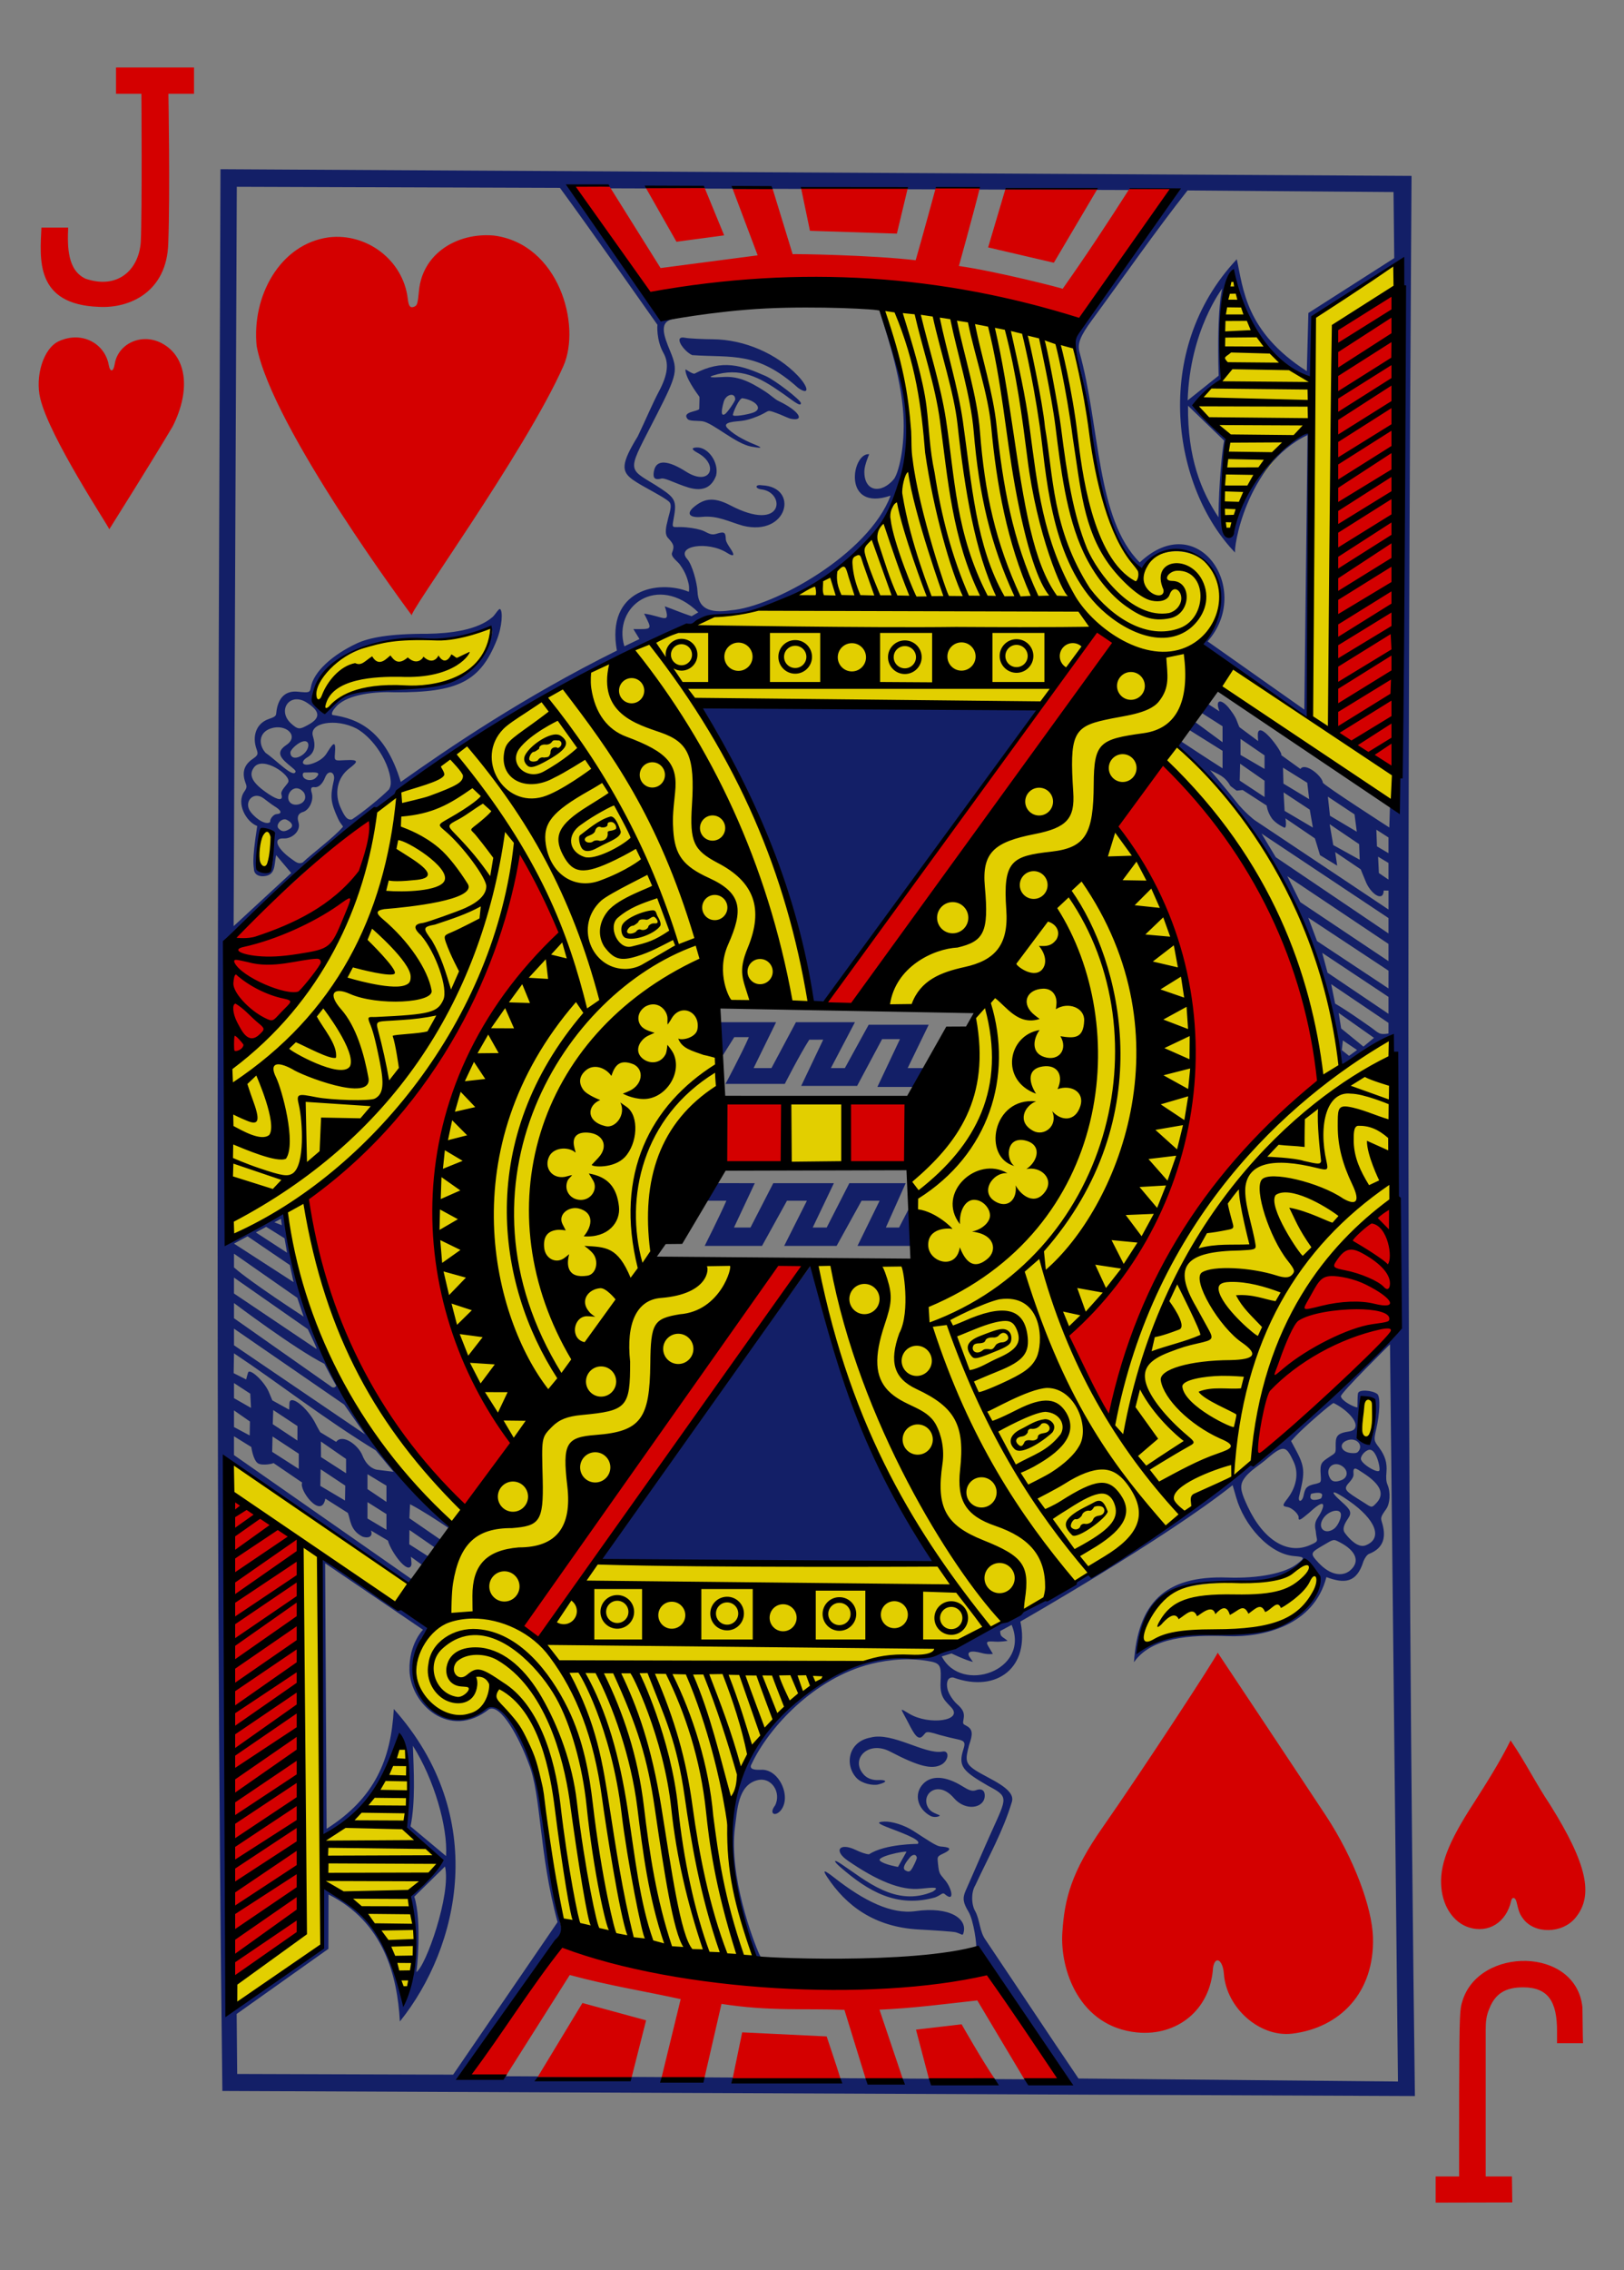 <?xml version="1.0" encoding="utf-8"?>
<!-- Generator: Adobe Illustrator 15.0.0, SVG Export Plug-In . SVG Version: 6.00 Build 0)  -->
<!DOCTYPE svg PUBLIC "-//W3C//DTD SVG 1.1//EN" "http://www.w3.org/Graphics/SVG/1.1/DTD/svg11.dtd">
<svg version="1.1" id="Layer_1" xmlns="http://www.w3.org/2000/svg" xmlns:xlink="http://www.w3.org/1999/xlink" x="0px" y="0px"
	 width="178.582px" height="249.449px" viewBox="0 0 178.582 249.449" enable-background="new 0 0 178.582 249.449"
	 xml:space="preserve">
<rect x="0" y="0" width="178.582" height="249.449" fill="#808080" stroke="none"/>
<g>
	<path fill="#FFFFFF" d="M8.504,0"/>
	<path fill="#E2CF00" d="M153.667,28.98l-9.223,5.965l-0.129,7.012c-5.465-2.625-7.844-6.922-8.703-11.957
		c-1.547,1.953-1.188,11.121-1.188,11.121l-2.871,3.219c0.883,1.453,2.133,2.773,3.379,4.094c0,0.003-1.137,9.906,0.328,11.039
		c-0.711-3.164,8.906-14.024,8.906-12.77c0,0,0.09,16.352-0.301,32.145c-2.582-1.778-8.047-4.973-11.578-8.243
		c4.543-6.109-0.02-13.515-6.918-8.484c-4.43-2.398-5.109-13.715-6.203-19.644c-0.211-1.192-1.332-4.633-1.332-4.633
		s-14.5-4.078-20.766-3.75c2.973,8.226,4.961,18.886-1.984,25.531c-5.52,7.199-17.368,8.676-17.059,8.02
		C66.871,72.746,53.98,78.434,41.453,89.059c-2.309,15.82-10.469,23.609-16.231,27.918c0.039,6.41-0.043,12.756,0.219,19.226
		c-0.004,0.039,5.262-3.453,6.086-2.813c4.402,28.593,20.512,34.262,18.898,35.055c-0.257,0.129-5.277,5.288-5.277,5.288
		l-19.664-12.952c-0.672,19.77-0.281,39.93,0,59.73c3.473-1.961,9.856-6.657,9.856-6.657l0.093-6.722
		c-0.027-0.641,8.942,5.601,8.965,13.039c0.699,0.473,2.231-10.703,0.836-11.91l3.676-3.797l-3.961-3.813
		c0,0,1.008-6.327-1.047-9.972c-1.328,8.343-8.258,10.945-8.258,10.945s-0.133-30.504-0.312-30.531l12.355,7.824
		c-0.918,0.19-3.273,4.565-0.816,8.109c1.496,2.156,6.871,2.016,7.285-0.469c7.598,7.082,4.672,15.546,7.996,25.598l21.57,3.952
		c-8.89-16.487,0.754-35.276,18.211-33.937c3.27-1.36,6.23-3.328,6.23-3.328s-2.172-3.547-4.914-6.836l-37.355-0.617l17.414-32.652
		l-11.453-0.367c0,0,9.309-19.742,7.297-21.332c-0.707-0.559-0.414-6.926-0.414-6.926l10.234,0.383
		c0.403-4.559-4.949-21.922-12.5-33.277l41.989,0.379l-23.637,32.964l12.695,0.368l-7.578,15.563l1.215,12.137l-11.266,0.363
		c1.945,16.828,14.445,34.555,18.84,40.03c7.262-1.722,20.824-12.101,29.242-18.554c1.09-11.293,4.98-20.907,15.145-28.074
		l0.137-18.825c0,0-5.906,3.981-5.906,3.719c0.023-4.023-2.176-12.344-5.941-19.863c-4.082-8.149-10.441-15.403-12.5-15.578
		c3.605-5.453,5.109-6.086,5.055-6.172l19.637,12.59L153.667,28.98z M54.703,68.574c0,0-3.821,1.453-7.137,1.406
		c-3.859-0.027-10.43,0.778-12.894,5.665c-0.493,1.484,0.582,2.031,1.371,2.421c0.464,0.227,1.203-2.273,6.523-2.484
		c2.844,0.777,8.492-0.855,9.895-2.207C54.906,71.02,54.703,68.574,54.703,68.574L54.703,68.574z M28.304,94.113
		c0,0.785,0.879,2.071,1.321,0.739c0.382-0.954,0.461-2.497,0.031-3.446C28.461,90.734,28.32,93.344,28.304,94.113L28.304,94.113z
		 M92.699,121.043l-5.805,0.023l-0.035,6.817l5.914,0.281L92.699,121.043z M149.742,154.969c-0.129,0.679-0.754,3.722,0.664,3.195
		C152.078,156.875,150.652,150.957,149.742,154.969L149.742,154.969z M144.273,172.078c-0.684-0.996-2.809,1.457-4.547,1.578
		c-7.773,0.559-13.445-0.586-14.398,7.473c4.461-2.848,10.711-1.547,14.738-2.469C142.976,177.69,146.316,175.059,144.273,172.078
		L144.273,172.078z M144.273,172.078"/>
	<path fill="#131F67" d="M24.453,229.77c-0.867-70.961-0.449-141.008-0.207-211.176l130.973,0.734
		c-0.469,70.031-0.559,140.273,0.371,211L24.453,229.77z M30.054,93.25c0.114-2.031-0.722-2.871-1.445-1.477
		c-0.172,0.332-0.734,3.86,0.602,3.977C30.086,95.828,30.007,94.121,30.054,93.25L30.054,93.25z M27.933,95.629
		c-0.008-0.477-0.301-0.688,0.352-4.859c-1.246-0.481-2.328-2.504-1.418-3.786c0.351-0.5,0.25-0.609,0.105-1.027
		c-0.359-1.039-0.168-1.883,0.793-2.543c0.617-0.426,0.641-0.535,0.446-1.094c-0.508-1.433-0.032-2.832,1.339-3.308
		c0.95-0.328,0.766-0.375,0.868-0.977c0.222-1.348,0.964-2.164,2.32-2.027c1.254,0.125,1.34,0.125,1.445-0.488
		c0.301-1.7,2.36-3.555,5.051-4.817c1.336-0.625,3.551-1.07,7.793-1.058c2.43-0.043,5.457-0.368,7.16-1.86
		c0.278-0.262,0.668-0.949,0.805-0.855c0.316,0.215,0.238,1.91-0.383,3.453c-1.809,4.496-4.258,5.734-11.176,5.691
		c-2.066-0.097-5.105,0.184-6.394,1.496c-0.383,0.407-0.641,0.789-0.496,0.996c2.867,0.411,5.812,1.704,7.527,7.36
		c5.199-3.684,13.484-9.332,23.766-14.434c-1.235-6.762,4.629-7.805,7.914-6.461c0,0,0.086-0.441-0.043-0.953
		c-0.125-0.496-0.305-1.148-0.91-1.988c-0.157-0.305-1.079-0.887-0.895-1.348c0.297-0.75,0.164-0.957-0.465-1.652
		c-0.41-0.449-0.137-1.414-0.039-1.801c0.129-0.723,0.606-1.758,0.184-2.148c-0.649-0.602-2.867-1.621-4.012-2.434
		c-1.262-0.918-1.285-1.742,0.566-4.766c0.84-1.754,1.637-3.64,2.309-4.902c1.02-1.906,1.121-3.164,0.508-4.258
		c-0.805-1.429-0.672-3.125-0.653-3.082c0,0-7.597-10.804-10.726-15.054l-35.535-0.118l-0.348,81.246l6.332-5.843l-1.66-1.965
		c-0.234,1.14-0.023,2.258-1.43,2.324C28.453,96.305,28.011,96.102,27.933,95.629L27.933,95.629z M49.05,203.957
		c0.204-3.215-1.335-8.474-3.648-12.117c0.098,2.765,0.297,6.152-0.258,8.855L49.05,203.957z M105.128,212.34
		c-0.281-0.09-2.613-0.235-4.078-0.313c-4.859-0.257-8.012-2.586-10.117-5.808c-0.516-0.793-0.301-0.758,0.844,0.14
		c3.227,2.521,6.246,4.028,8.895,3.649c3.758-0.535,5.785,0.84,5.262,2.445C105.843,212.733,105.812,212.559,105.128,212.34
		L105.128,212.34z M92.406,205.172c-0.754-0.652-0.809-0.945,0.082-0.352c2.727,1.816,6.02,4.777,10.09,3.043
		c0.844-0.539,0.066-0.469-1.348-0.32c-2.156,0.229-4.789-0.867-8.023-3.098c-1.582-1.094-0.883-2.012,0.895-1.16
		c0.551,0.266,1.105,0.461,1.461,0.48c1.75-1.161,5.434-1.148,5.348-1.141c0.418-0.359-0.957-0.935-3.004-1.707
		c-1.328-0.504-1.648-0.707-0.66-0.746c0.863-0.035,2.223,0.394,3.203,1.031c1.641,1.051,2.465,1.637,2.953,1.703
		c0.801,0.063,1.621,0.18,0.242,0.816c-0.625,0.293-0.57,0.367-0.5,1.07c0.113,1.098,0.18,1.086,0.688,1.707
		c0.855,0.94,1.227,2.695,0.008,1.598c-0.266-0.121-0.289,0.113-1.008,0.402C98.613,209.69,95.472,207.832,92.406,205.172
		L92.406,205.172z M100.187,205.483c0.234-0.308,0.59-1.097,0.637-1.319c-0.082-0.513-0.535-0.353-0.766-0.063
		c-0.395,0.484-0.945,1.191-0.492,1.434C99.781,205.651,99.988,205.746,100.187,205.483L100.187,205.483z M98.746,205.151
		l0.938-1.668c-0.23-0.108-3.406,0.548-2.906,1C97.218,204.891,98.746,205.151,98.746,205.151L98.746,205.151z M102.32,199.547
		c-1.445-0.774-1.867-2.442-0.785-3.547c0.906-0.93,2.449-0.853,4.289,0.281c0.648,0.402,1.047,0.602,1.492,0.441
		c0.742-0.273,1.023,0.141,0.965,0.723c-0.137,1.281-2.133,1.598-3.391,0.133c-1.664-1.934-3.477-0.582-2.945,0.816
		c0.273,0.71,0.797,0.82,1.398,1.089C103.343,199.621,102.742,199.772,102.32,199.547L102.32,199.547z M95.73,190.934
		c2.395-0.648,5.957,1.887,7.887,1.543c0.84-0.18,0.723,1.027-0.148,1.46c-1.016,0.513-2.461,0.168-5.523-1.429
		c-2.527-1.363-4.566,0.898-2.883,2.582c0.363,0.344,0.891,0.547,1.539,0.515c0.852-0.039,1.102,0.196,0.004,0.478
		c-0.633,0.164-1.809-0.094-2.379-0.668C92.867,194.039,93.203,191.391,95.73,190.934L95.73,190.934z M45.031,183.531
		c-0.07-2.848,1.449-4.43,1.488-4.441l-10.765-7.305l0.16,29.176c5.332-3.387,7.086-7.656,7.39-13.164
		c10.532,11.797,7.246,26.156,0.668,34.336c-0.273-5.008-1.765-10.922-7.847-13.953l-0.012,5.972l-10.09,7.157l0.059,6.594
		l23.746,0.074l11.484-16.766c-2.078-7.606-1.765-13.935-3.172-17.414c-1.054-2.86-3.058-6.555-4.351-5.985
		C49.414,191.277,45.117,187.233,45.031,183.531L45.031,183.531z M54.09,186.897c3.73,2.688,4.726,7.075,5.492,10.978
		c0.023,0.031,1.957,13.223,2.019,13.397c0.25,0.724,0.164,1.446-0.472,1.997c-3.446,4.723-10.18,14.855-10.18,14.855l65.992,0.387
		c-3.52-5.121-6.27-10.184-9.617-14.395c0.141-0.227-0.258-3.102-0.816-4.031c-0.574-0.957-0.707-1.461-0.316-2.336
		c0.965-2.16,1.953-4.5,2.848-6.48c1.707-3.793,1.902-3.824-0.43-5.055c-2.766-1.61-3.258-2.133-2.676-3.973
		c0.211-0.668,0.238-0.934-0.621-1.109c-0.395-0.078-1.359-0.309-2.004-0.488c-1.867-0.59-1.328-0.223-2.008,0.258
		c-0.52,0.258-0.969-0.727-1.578-1.891c-0.699-1.34-0.875-1.371,0.281-0.684c2.148,1.276,5.957,0.78,4.613-0.695
		c-0.656-0.719-1.262-1.09-1.191-2.723c0.066-1.617,0.094-2.09-1.008-2.316c-2.199-0.449-4.586-0.262-6.637,0.25
		c-6.227,1.554-11.223,6.957-13.117,10.972c-0.43,0.7,0.551,0.664,0.972,0.664c2.043-0.179,3.493,3.071,2.157,4.532
		c-0.618,0.648-1.235,0.25-0.575-0.594c0.75-1.398-0.371-3.25-2.011-2.777c-2.071,0.589-2.129,3.266-2.387,5.129
		c-0.703,5.371,2.023,12.546,2.691,14.012c0,0,0.145,0.219,0.098,0.219c-0.051,0-0.379,0.301-0.519,0.145
		c-0.477-0.543-1.688-4.938-2.344-8.074c-1.27-8.68,0.976-16.66,8.199-21.191c6.395-4.617,9.617-3.621,13.25-3.836
		c1.238-0.445,2.961-1.121,4.262-1.762c6.398-3.492,11.582-6.473,17.016-9.434c5.277-2.871,8.813-6.973,13.637-9.536
		c0.219-0.116,0.445-0.386,0.672-0.496c6-5.214,11.93-10.332,15.508-13.897c0.434-0.438,0.793-1.027,0.793-1.027l-0.609-30.082
		c0,0-0.602-0.5-0.598-0.981c0.004-1.043-0.383-0.844-2.527,0.668c-2.699,1.895-2.883,1.801-2.883,1.801
		c-1.426-13.801-8.891-27.371-17.938-35.309l0.375-0.508c0,0,3.023,2,4.535,2.95v-1.926l-3.645-2.281c0,0-0.324-0.262,0.031-0.743
		c0.195-0.265,0.695-0.07,0.695-0.07l2.918,2.152v-1.757l-2.359-1.504l0.754-0.953l1.266,0.82c-0.535-1.391,0.223-1.34,1-0.418
		c0.324,0.422,0.742,0.961,0.918,1.477c0.066,0.195,0.27,0.671,0.27,0.671l2.07,1.539c0,0-0.082-0.75-0.008-0.976
		c0.352-1.094,2.848,2.43,2.535,2.512L143,84.5c0.504-0.766,2.391,0.758,2.469,1.508c0.168,0.328,7.305,4.922,7.305,4.922
		l0.078-2.539l0.77-1l0.348-58.594l-9.48,6.058l-0.102,7.094c-4.477-1.449-8.355-7.933-8.922-11.98
		c-0.293-0.157-1.59,7.98-0.902,11.543c-1.184,0.879-3.18,2.941-3.164,2.949l3.59,3.93c0,0-0.715,6.015-0.547,9.004
		c0.145,1.417,0.172,1.562,0.598,1.566c0.344,0,0.652-0.371,0.652-0.695c0.844-3.579,3.617-9.161,8.41-11.063
		c0.316-0.012-0.027,31.922-0.027,31.922l-11.895-8.117c-0.594-0.508,0.777-0.477,1.613-3.18c2.145-6.938-5.379-9.246-8.211-5.394
		c-0.473-0.004-2.461-2.457-2.758-3.481c-2.199-4.433-2.621-9.457-3.047-13.484c-0.258-1.836-0.93-4.84-1.488-6.649
		c-0.297-0.965-0.328-1.66,0.316-2.562c2.945-3.977,5.797-8.16,8.281-12.238c2.266-2.977,1.82-3.125,1.82-3.125L62.543,20.68
		l10.578,13.933l1.07,0.418c-1.828,0.235-1.207,1.836-0.496,3.555c0.871,2.117,0.777,2.551-1.441,6.91
		c-3.247,6.387-3.422,5.828-0.18,7.805c2,1.281,2.363,1.562,2.07,3.301c-0.293,1.742-0.375,1.203,1.278,1.343
		c0.882,0.078,1.585,0.239,1.984,0.418c0.453,0.203,0.789,0.489,1.371,0.297c0.977-0.32,1-0.082,1.039,0.633
		c0.02,0.309,0.481,0.937,0.625,1.172c0.375,0.617,0.199,0.722-0.492,0.285c-2.125-1.34-5.684-0.766-4.375,0.691
		c0.539,0.598,1.082,2.594,1.129,3.586c0.082,1.778,1.234,2.407,3.656,2.039c4.648-0.347,15.133-6.117,17.574-12.601
		c-5.371,1.832-4.266-4.758-2.352-4.551c0,0-0.516,1.168-0.531,1.836c-0.059,2.355,1.914,2.539,3.273,0.867
		c0.594-0.875,1.313-4.133,0.957-7.808c-0.426-4.454-2.23-9.434-2.559-10.672c7.68,18.332,0.629,26.39-10.164,31.652
		c-4.133,1.727-4.699,1.715-7.133,1.828c-1.668,0.133-3.171,0.961-4.769,1.488c-9.234,4.407-20.578,9.903-30.731,18.098
		c-7.281,5.399-13.066,10.246-18.816,16.477l-0.023,32.343c0,0,0,0.513,0.656,0.114c1.656-0.594,3.398-2.105,4.973-2.7
		c0.488,0.004,0.578-0.366,0.746,0.954c0.535,2.516,0.82,5.16,1.593,7.605c3.071,9.762,7.75,16.578,14.551,23.676
		c0.766,0.793,1.902,2.23,1.902,2.23c-0.003-0.005-0.058,0.086-0.066,0.081c-1.465-0.972-2.93-1.94-4.348-2.687l-0.074,1.539
		l3.461,2.383c0.094,0.371-0.594,0.886-0.594,0.886l-2.859-1.976l-0.02,1.57l2.211,1.409c0.598,0.599-0.722,0.911-0.722,0.911
		l-1.313-0.949c0,0,0.094,0.762,0.055,0.895c-0.34,1.156-2.234-1.399-2.578-2.672l-1.863-1.106c0.265,0.759-0.403,0.86-0.93,0.672
		c-1.399-0.711-1.32-1.901-1.613-2.608l-2.477-1.57c-0.426,2.359-2.945-0.965-2.547-1.762l-3.18-2.164
		c0.176,0.066-1.214,0.354-1.683,0.047c-0.539-0.352-0.731-1.793-0.731-1.793l-1.906-1.18v2.066l19.606,13.684l-0.286,0.535
		l-20.445-13.992l0.828,60.719l9.969-6.895c-0.191-2.273,0.227-4.301,0.039-6.891c5.125,3.188,6.848,5.355,9.106,12.05
		c1.46-3.812,1.207-7.468,0.55-10.851c1.309-1.07,2.582-2.113,3.243-3.728c-1.235-1.698-2.438-2.172-3.735-3.745
		c-0.101-1.918,1.02-7.634-0.488-9.516c0,0-2.754,8.296-8.684,10.793c-0.183-8.762,0.024-30.793,0.024-30.793
		s6.097,4.207,9.207,5.918c1.461,0.781,2.476,1.27,2.496,1.824c0.012,0.281-0.574,0.645-0.832,1.039
		c-0.16,0.246-0.836,2.617-0.574,4.473c0.121,1.367,0.761,2.23,1.378,2.883C49.09,189.479,52.672,188.5,54.09,186.897L54.09,186.897
		z M65.894,171.391l23.5-32.68c2.793,12.074,7.449,23.004,13.594,33.022L65.894,171.391z M77.488,136.91
		c0,0,1.637-3.246,2.387-4.965h-2.871l1.718-1.93H83l-2.289,4.875h1.816l2.508-4.875h6.664l-2.328,4.875h1.535l2.492-4.875h6.195
		l-2.18,4.875h1.453l1.273-2.457l0.309,4.477h-6.156l2.434-4.965h-1.984l-2.746,4.965H86.23l2.5-4.965h-2.191l-2.746,4.965H77.488z
		 M96.48,119.441l2.484-5.254H97l-2.75,5.141h-6.148l2.422-5.082l-1.531,0.004c-1.039,1.605-2.695,4.859-2.695,4.859h-6.52
		c0,0,1.844-3.453,2.57-5.14h-1.605l-1.309,2.086c-0.461-0.778-0.16-2.848-0.234-3.727h6.141l-2.469,5.039h1.961l2.691-5.039h6.488
		l-2.645,5.039h1.539l2.617-4.762h6.602l-2.313,4.762h2.035l-0.898,2.074H96.48z M90.406,110.285l-1.242,0.235
		c-1.594-13.61-9.125-27.489-12.313-33.219l37.48,0.527L90.406,110.285z M134.414,31.695c0,0-3.574,4.598-3.813,12.305l3.406-2.719
		C133.789,33.461,134.414,31.695,134.414,31.695L134.414,31.695z M130.64,44.582c-0.059,5.734,1.445,9.395,3.348,12.258
		c0.035-3.695,0.406-7.438,0.625-8.418L130.64,44.582z M37.851,154.348L25.73,146v1.828l14.406,9.785L37.851,154.348z
		 M35.668,149.867c-3.246-1.634-9.938-6.677-9.938-6.677v1.668l10.649,7.481c0.211,0.207,0.492,0.156,0.589-0.074
		C36.55,151.559,36.047,150.594,35.668,149.867L35.668,149.867z M32.691,142.617l-6.961-4.855v1.511
		c1.785,1.599,7.66,5.403,7.66,5.403L32.691,142.617z M25.73,136.656l6.551,4.234l-0.406-1.875l-4.653-3.161L25.73,136.656z
		 M143.429,77.973l0.352-30.168c-6.824,3.226-8.18,12.64-7.953,12.929c-6.793-7-9.352-22.093,0.176-32.246
		c0.719,3.258,0.957,7.981,7.699,12.297l0.172-6.39l9.441-6.032l-0.078-7.261l-22.648-0.176c-3.516,4.449-7.027,9.515-10.504,14.238
		c-1.305,1.773-1.629,2.606-1.379,3.531c2.285,8.211,1.828,18.325,6.625,23.106c6.434-6.051,12.461,3.058,7.461,8.676
		L143.429,77.973z M45.558,208.418c0.871,2.746,0.274,8.289,0.215,8.289c1.039-0.566,3.867-8.59,3.16-11.605 M81.715,57.777
		c-1.602-0.457-2.809-1.144-4.5-0.98c-1.333,0.137-1.786-0.305-0.973-1.031c1.062-0.899,2.094-1.27,4.062-0.239
		c5.922,3.098,6.106-1.425,3.438-1.746c-0.758-0.094-0.723-0.574,0.031-0.453C87.914,53.492,86.652,58.977,81.715,57.777
		L81.715,57.777z M74.793,53.258c-0.786-0.285-1.731-0.762-2.078-0.668c-0.879,0.234-0.911-0.25-0.805-0.82
		c0.25-1.383,1.664-1.133,3.531,0.058c2.676,1.699,3.699-0.746,1.266-2.07c-0.817-0.442-0.567-0.567-0.086-0.586
		c1.265-0.051,2.461,1.676,2.125,3.086C77.894,54.523,75.824,53.637,74.793,53.258L74.793,53.258z M82.629,49.078
		c-1.731-0.301-4.239-2.629-5.403-2.789c-0.652-0.074-1.422,0.008-1.629-0.258c-0.64-0.801,1.172-0.801,1.293-1.094
		c0.004-0.679,0.047-1.101,0.02-1.335c-0.32-0.43-1.578-2.165-1.535-3c0.031-0.055,0.66,0.46,0.984,0.464
		c3.094-1.629,5.203-0.906,7.813,0.243c1.078,0.476,3.859,2.632,3.894,2.976c0.059,0.578-1.18-0.508-2.148-1.156
		c-2.383-1.66-4.532-2.836-7.528-1.856c-0.465,0.161-0.383,0.247,1.149,0.153c1.5-0.09,2.73,0.371,4.645,1.621
		c0.477,0.308,1.051,0.84,1.395,1c2.406,1.148,2.933,2.277,1.398,1.973c-0.328-0.067-0.965-0.407-1.59-0.629
		c-1.101-0.387-0.711-0.27-1.769,0.222c-0.371,0.172-1.27,0.539-2.004,0.625c-0.563,0.094-2.391,0.078-1.582,0.852
		c0.855,0.859,2.281,1.492,3.258,1.883C83.992,49.289,83.453,49.219,82.629,49.078L82.629,49.078z M82.836,45.336
		c1.129-0.418,0.246-1.363-1.192-1.574c-0.332-0.047-1.035,1.508-1.051,1.836C80.582,45.84,82.218,45.566,82.836,45.336
		L82.836,45.336z M79.722,45.504c0.258-0.164,1.125-1.418,1.125-1.617c0.004-0.805-1.023-0.578-1.261,0.258
		C79.297,45.164,79.269,45.789,79.722,45.504L79.722,45.504z M76.117,39.023c-0.93-0.41-2.188-2.207-0.746-1.902
		c0.308,0.07,1.929,0.156,2.972,0.16c3.559,0.016,7.102,1.625,9.356,3.969c1.254,1.305,1.336,2.27,0.062,1.371
		C83.254,38.574,80.484,39.328,76.117,39.023L76.117,39.023z M111.242,178.555l-1.258,0.672c0.004,0.695,0.254,0.585,0.813,1.082
		c0,0-0.773,0.125-1.34,0.086c-0.918-0.059-1.129-0.043-0.723,0.602c0.188,0.301,0.445,0.742,0.445,0.742s-0.5,0.109-1.25-0.098
		c-1.137-0.313-1.719-0.157-1.289,0.477c0.117,0.176,0.348,0.504,0.348,0.504c-0.832-0.191-2.355-0.931-2.355-0.931l-1.074,0.325
		C105.703,186.207,113.332,183.562,111.242,178.555L111.242,178.555z M148.457,172.578c1.18-0.992,0.605-2.203-1.117-3.095
		c-0.715-0.37-0.645-0.375-1.809,0.31c-1.434,0.84-1.535,0.883-0.512,1.965C146.25,173.065,147.589,173.305,148.457,172.578
		L148.457,172.578z M144.078,169.777c1.086-0.48,0.684-0.398,0.609-1.531c-0.316-1.31,0.422-1.398,0.789-2.617
		c0.152-0.668-0.414-0.422-1.508,0.598c-0.906,0.762-1.172,0.945-1.172,0.574c0.102-0.305-0.621-1.098-1.266-1.207
		c-0.551-0.09-0.496-0.215,0.039-0.907c0.926-1.203,1.309-2.718,0.688-4.054c-0.789-1.684-1.047-1.934-2.789-0.461
		c-0.891,0.82-2.148,1.453-2.758,2.465c-0.438,0.746-0.184,1.468,0.504,2.938C138.933,169.238,141.589,170.883,144.078,169.777
		L144.078,169.777z M150.175,169.812c1.91-0.75,1.141-2.815-1.848-4.894c-1.805-1.258-2.313-1.242-0.785,0.117
		c0.98,0.866,1.133,1.176,0.715,1.801c-0.352,0.522-0.719,1.137-0.371,1.613C148.433,169.199,149.367,170.125,150.175,169.812
		L150.175,169.812z M42.496,166.379l-2.086-1.317v1.802l2.086,1.241V166.379z M146.679,168.004c0.414-0.289,0.77-1.106,0.773-1.469
		c0.094-0.836-1.27-0.638-1.922,0.289C144.796,167.867,145.664,168.719,146.679,168.004L146.679,168.004z M151.347,165.172
		c0.949-0.996,0.488-2.059-1.461-3.32c-0.754-0.493-1.137-0.816-1.047,0.164c0.031,0.296-0.297,0.691-0.508,0.925
		c-0.676,0.759-0.375,0.896,1.551,2.114C150.863,165.68,150.812,165.729,151.347,165.172L151.347,165.172z M42.496,163.258
		l-2.086-1.262v1.637l2.086,1.406V163.258z M37.937,164.887l0.028-1.637l-2.704-1.797l-0.035,1.828L37.937,164.887z
		 M144.148,164.227c-0.348,0.938,1.051,0.512,1.133,0.414c0.242-0.473,0.027-0.516-0.09-0.566
		C144.945,163.969,143.992,164.133,144.148,164.227L144.148,164.227z M144.757,163.039c0.48-0.152,0.539-0.094,0.473-0.957
		c-0.102-1.31,0.094-1.41,0.961-1.988c0.695-0.457,0.699-0.387,0.688-1.191c-0.012-0.966,0.055-1.383,1.324-1.578
		c0.523-0.082,0.82-0.207,0.863-0.621c0.074-0.688-1.039-1.855-2.418-2.527c-0.203,0-3.289,2.683-4.148,3.609l-0.527,0.566
		l0.629,1.18c0.98,1.84,0.82,2.516,0.242,4.957c-0.117,0.652,0.387,0.559,0.52-0.23
		C143.535,163.527,143.636,163.258,144.757,163.039L144.757,163.039z M149.46,156.535c-0.238,1.48,0.531,2.391,1.254,1.655
		c0.395-0.401,0.727-3.671,0.453-4.19C149.679,152.406,149.519,156.176,149.46,156.535L149.46,156.535z M125.492,181.065
		c5.531-3.237,12.641-0.589,16.648-3.25c1.867-2.058,3.645-3.718,2.586-5.14c-0.824-1.105-1.098-1.25-1.887-0.551
		c-1.434,1.276-2.797,1.602-6.637,1.656C129.539,173.535,125.632,175.77,125.492,181.065L125.492,181.065z M134.945,173.352
		c3.523,0.125,6.387-0.488,7.699-1.508c0.813-0.637,0.934-0.746-0.34-0.852c-2.738-0.22-5.508-3.391-6.375-6.47
		c-0.176-0.632-0.387-1.319-0.387-1.319c-7.289,5.816-23.336,14.983-23.336,14.983c1.063,4.954-2.523,7.907-7.383,6.149
		c-0.848-0.078-0.738,1.012-0.578,1.457c0.266,0.733,0.852,1.348,0.969,1.445c0.723,0.62,0.855,1.031,0.75,1.625
		c-0.109,0.586-0.098,0.566,0.313,0.784c0.73,0.392,0.691,0.95,0.293,2.099c-0.43,1.617-0.457,2.023,0.703,2.793
		c1.496,0.961,4.43,2.012,4,3.457c-0.984,3.273-2.598,6.094-4.016,9.155c-0.523,0.853-0.414,2.25,0.004,2.907
		c0.512,1,0.453,2.199,1.121,3.117c3.684,5.472,6.859,10.285,10.215,15.226l35.129,0.332l-0.875-81.015c0,0-5.414,5.332-5.398,5.707
		c0.02,0.449,1.273,1.152,1.809,1.242c0.023-0.242,0-1.203,0.066-1.539c0.051-0.488,1.613-0.363,2.133,0.062
		c0.359,0.298,0.25,2.235-0.117,3.813c-0.301,1.293-0.258,1.308,0.297,2.055c0.672,0.91,0.906,1.68,0.82,2.707
		c-0.051,0.566-0.047,1.007,0.113,1.382c0.375,0.875,0.266,2.11-0.148,2.685c-0.598,0.832-0.609,0.957-0.477,1.401
		c0.488,1.544,0.305,2.856-1.414,3.524c-0.219,0.086-0.461,0.465-0.602,0.793c-0.75,2.469-2.156,2.465-4.078,1.754
		c-1.363,5.313-6.902,6.645-10.895,6.488c-4.156-0.164-8.387,0.147-10.266,2.867C125.132,176.219,128.015,173.113,134.945,173.352
		L134.945,173.352z M147.492,162.656c0.707-0.262,0.793-1,0.199-1.473c-0.91-0.727-1.957,0.012-1.527,1.063
		C146.402,162.836,146.804,162.914,147.492,162.656L147.492,162.656z M38.054,160.32l-2.769-1.919l0.015,1.716l2.758,1.773
		L38.054,160.32z M43.277,161.729l-1.961-2.351c-5.773-3.531-10.781-7.481-15.586-10.664l-0.035,2.18l1.375,0.691
		c0,0,0.113-0.478,0.207-0.754c0.18-0.521,1.766,0.94,2.273,2.108c0.125,0.293,0.399,0.946,0.399,0.946l1.851,1.02
		c0,0,0.028-0.523,0.028-0.668c0.008-1.117,1.988,0.418,2.89,2.238c0.219,0.441,0.504,0.91,0.504,0.91l1.743,1.059
		c0.687-0.938,2.437,0.348,2.886,1.488c0.567,1.445,1.571,1.57,1.61,1.574L43.277,161.729z M32.851,161.414l0.004-1.668
		l-2.887-1.898l-0.039,1.691L32.851,161.414z M151.695,161.551c0.074-0.438-0.359-2.145-1.008-2.239
		c-0.402-0.058-1.039,0.556-1.039,0.985C149.644,160.852,151.613,162.022,151.695,161.551L151.695,161.551z M149.343,159.526
		c0.633-0.69-0.164-1.586-1.129-1.276c-1.145,0.371-0.746,1.41,0.535,1.43C149.035,159.684,149.207,159.676,149.343,159.526
		L149.343,159.526z M32.703,158.297l0.008-1.59l-2.664-1.762l-0.055,1.555L32.703,158.297z M27.457,157.738l0.027-1.531
		l-1.754-1.224v1.832L27.457,157.738z M27.519,153.147l-1.789-1.168v1.661l1.871,1.07L27.519,153.147z M34.789,148.102
		c-0.184-0.493-0.942-2.043-0.942-2.043l-8.117-5.668v1.746l9.082,6.105L34.789,148.102z M30.992,134.637l-0.098-0.707l-0.722,0.382
		L30.992,134.637z M29.269,134.815l-1.133,0.614l3.43,2.23l-0.277-1.586L29.269,134.815z M148.347,116.023l0.883-0.64l-1.563-1.055
		l-0.113,1.07L148.347,116.023z M149.929,115.008l1.16-0.961l-3.883-2.738l0.273,1.703L149.929,115.008z M152.683,113.574v-1.172
		l-6.301-4.254l0.434,2.137c1.113,0.641,2.469,1.582,3.891,2.578C151.605,113.496,151.609,113.742,152.683,113.574L152.683,113.574z
		 M152.683,111.406v-1.859l-7.289-4.84l0.59,2.18L152.683,111.406z M152.683,108.617l0.004-1.949l-8.824-5.828l0.965,2.574
		L152.683,108.617z M152.683,103.727l-11.125-7.446l1.426,2.852l9.699,6.484V103.727z M152.683,100.883l-13.961-9.289l1.566,2.601
		l12.395,8.379V100.883z M152.683,97.863l-0.523-0.004c-0.039,1.332-1.48,0.368-2.023-1.097c-0.41-0.981-0.5-1.227-0.5-1.227
		l-2.813-1.902c0.059,0.387,0.219,1.492,0.219,1.492l-1.891-1.156c0,0-0.547-1.832-0.566-1.844l-3.234-2.199
		c0.066,0.375,0.121,0.992-0.09,1.035c0,0-0.984-0.422-1.434-1.074c-0.469-0.684-0.539-1.367-0.539-1.367l-2.641-1.708l-0.656,0.071
		c0,0-0.355-0.242-0.691-0.512c-0.625-1.121-1.359-1.289-2.234-1.746c0,0,1.859,2.168,2.852,3.449
		c0.91,1.184,2.016,2.028,2.016,2.028l14.75,9.843V97.863z M152.683,94.828l-1.141-0.687l0.086,1.796l1.055,0.719V94.828z
		 M37.699,90.871c0.07-0.113-0.223-0.242-0.543-0.945c-0.793-1.746-0.871-2.356-0.445-4.188c0.203-0.875-0.594-1.25-0.957-0.316
		c-0.286,0.723-0.727,1.133-1.149,1.078c-0.398-0.047-0.484,0.121-0.312,0.672c0.211,0.762-0.246,1.754-0.887,2.023
		c-0.645,0.168-0.762,0.575-0.582,1.168c0.301,0.985-0.762,1.817-1.594,1.77c-1.289-0.074-0.785,1.097,0.77,2.215
		c0.574,0.414,0.832,0.636,1.285,0.429C34.461,93.668,36.644,92.078,37.699,90.871L37.699,90.871z M149.519,94.473l-0.063-1.711
		l-3.242-2.192l0.398,2.293L149.519,94.473z M152.683,93.754v-1.727l-1.332-0.855l0.066,1.832L152.683,93.754z M30.672,91.082
		c0.312,0.313,0.621,0.344,1.113,0.047c0.57-0.297,0.351-0.746-0.242-1.039C30.984,89.797,30.207,90.687,30.672,91.082
		L30.672,91.082z M29.707,90.324c-0.047-0.359,0.394-0.847,0.699-0.863c0.664-0.043,0.547-0.399-0.215-0.859
		c-0.355-0.215-0.988-0.719-1.219-0.887c-1.14-0.828-2.242,0.449-1.394,1.527C28.285,90.145,29.332,90.68,29.707,90.324
		L29.707,90.324z M149.199,91.395l-0.25-1.907l-2.93-1.945l0.23,2.098L149.199,91.395z M42.773,86.75
		c0.16-0.266,0.211-0.52,0.195-0.84c-0.062-1.199-0.679-2.609-1.546-3.785c-0.645-0.879-1.43-1.629-2.223-2.07
		c-2.238-1.153-5.227-0.657-4.793,0.828c0.312,1,0.238,1.84-0.621,2.344c-0.586,0.343-0.66,0.804-0.039,0.804
		c0.445,0,1.636-0.41,2.136-1.191c0.7-1.102,1.098-1.742,0.942,0.055c-0.067,0.753,0.027,0.695,1.195,0.636
		c1.582-0.082,1.289,0.215,0.363,0.93c-1.343,1.035-1.613,2.793-0.933,4.285c0.422,0.926,0.711,1.418,1.262,1.293
		C39.894,89.262,41.828,87.695,42.773,86.75L42.773,86.75z M144.027,88.973l-2.879-1.899l0.113,2.031l3.109,1.836L144.027,88.973z
		 M33.441,87.117c-1.055-1.332-2.297,0.367-1.492,1.113C32.527,88.742,33.996,88.219,33.441,87.117L33.441,87.117z M30.945,87.301
		c-0.133-0.414,0.633-1.082,0.75-1.348c0.352-0.769-2.777-2.918-3.75-1.644c-0.668,0.875-0.203,1.753,1.602,2.953
		C30.64,87.988,31.16,87.988,30.945,87.301L30.945,87.301z M143.75,86.016l-2.664-1.661l0.047,1.754l2.828,1.707L143.75,86.016z
		 M139.054,87.582v-1.789l-2.684-1.871l-0.047,1.855L139.054,87.582z M34.73,85.469c0.488-0.481,0.324-0.637-0.617-0.59
		c-0.594,0.031-0.777-0.067-0.816,0.203C33.207,85.687,34.23,85.965,34.73,85.469L34.73,85.469z M32.5,84.793
		c0.047-0.125-0.289-0.371-0.84-0.832c-1.047-0.879-1.164-1.426-0.156-2.109c1.437-0.977-0.071-2.368-1.739-1.801
		c-1.347,0.457-1.351,1.812-0.55,2.687C30.312,83.469,32.3,85.578,32.5,84.793L32.5,84.793z M139.054,83.004l-2.641-1.809v1.762
		l2.641,1.539V83.004z M32.996,83.117c1.176-0.597,1.238-2.101,0.063-1.551c-0.488,0.227-1.121,0.844-1.125,1.121
		C31.929,83.23,32.394,83.426,32.996,83.117L32.996,83.117z M33.859,79.668c1.523-0.816,1.289-1.578-0.227-2.527
		c-1.855-1.063-3.152,0.972-1.625,2.359C32.804,80.227,32.992,80.137,33.859,79.668L33.859,79.668z M35.898,78.145
		c1.402-2.262,4.805-2.344,6.57-2.422c7.793-0.348,9.051-0.981,11.082-4.477c0.836-1.984,0.758-2.555-0.449-1.961
		c-1.867,0.762-2.867,0.906-6.492,0.949c-2.746,0.032-3.477,0.063-4.293,0.254c-4.187,0.992-7.051,2.895-7.723,5.254
		c-0.41,1.442-0.406,1.293,0.372,2.028C35.621,78.387,35.894,78.516,35.898,78.145L35.898,78.145z M69.648,69.129
		c2.172,0.019,2.074,0.086,1.18-1.699c2.117,0.289,2.969,1.3,2.273-0.805c1.121,0.402,1.793,0.711,2.953,1.09l0.735-0.426
		c-4.477-4.355-9.442-0.664-8.133,3.731l1.664-0.797L69.648,69.129z M69.648,69.129"/>
	<path fill="#D40000" d="M157.871,242.039v-2.871h2.586c0,0-0.023,1.004,0-9.316c0.02-8.997,0.09-9.066,0.348-9.938
		c1.805-6.023,12.52-6.02,13.207,0.668c0.035,3.254,0.051,3.938,0.074,3.94h-2.867c0,0-0.004-0.815,0-1.284
		c0.016-3.352-1.023-4.832-3.676-4.855c-2.016-0.016-3.141,0.711-3.777,2.363c-0.355,0.801-0.391,1.551-0.391,2.285
		c0.004,3.711,0.004,16.141,0,16.137h2.883l0.039,2.852L157.871,242.039z M80.57,228.371l1.043-5.043l9.289,0.449
		c0,0,1.07,3.168,1.508,4.594H80.57z M59.117,228.246l4.93-8.142l7,1.903l-1.614,6.363L59.117,228.246z M72.73,228.371l2.121-8.691
		c-4.004-0.883-7.781-1.461-12.199-2.652l-7.18,11.344l-4.312-0.125c3.719-4.953,10.512-14.961,10.512-14.961
		c15.578,5.359,31.285,6.266,47.097,3.434c0,0,5.824,7.688,7.914,11.852l-4.109-0.199l-5.105-8.551
		c-3.555,0.387-7.051,0.859-10.758,1.016l2.539,7.535h-4.074l-2.32-7.517c-4.449-0.171-8.187,0.177-13.519-0.655l-1.879,8.168
		L72.73,228.371z M102.132,228.371l-1.406-5.34l5.016-0.586c0,0,2.324,4.074,3.598,5.926H102.132z M116.82,212.358
		c0.242-3.722,0.984-6.64,4.441-11.573c4.414-6.309,12.441-18.599,12.641-19.177c0,0,8.23,12.353,11.914,17.931
		c3.141,4.781,5.055,10.112,5.16,13.313c0.199,6.141-3.668,9.98-8.859,10.617c-3.559,0.438-7.258-2.789-7.535-6.582
		c-0.117-1.555-0.965-2.028-1.191-0.664c-0.297,4.734-4.043,7.535-8.34,7.117C118.667,222.715,116.55,216.434,116.82,212.358
		L116.82,212.358z M161.523,211.797c-1.637-0.521-2.813-2.199-3.02-4.313c-0.234-2.413,0.637-4.882,3.586-9.397
		c1.398-2.195,2.867-4.508,4.02-6.84c1.734,2.547,2.637,4.504,4.387,7.137c4.016,6.438,4.785,9.906,2.738,12.371
		c-1.445,1.742-4.488,1.789-5.742,0.09c-0.379-0.512-0.469-0.746-0.734-1.871c-0.121-0.5-0.48-0.566-0.582-0.105
		C165.652,211.242,163.679,212.483,161.523,211.797L161.523,211.797z M57.136,178.723c6.235-9.48,28.258-40.039,28.258-40.039
		l3.207,0.305c0,0-19.535,27.254-29.035,41.094L57.136,178.723z M25.57,167.176c-0.344-0.348-0.344-2.446,0.266-2.442
		c0.757,0.005,8.117,4.5,7.074,5.328c-0.211,0.168,0.461,42.396,0.461,42.396l-8.16,5.848
		C25.211,218.305,25.64,167.246,25.57,167.176L25.57,167.176z M57.215,93.539l4.648,9.098c-19.75,18.715-15.875,40.675-5.293,56.34
		c0,0-1.344,3.43-4.324,7.148c-14.266-9.57-18.59-34.164-18.59-34.164C49.433,117.887,51.562,113.406,57.215,93.539L57.215,93.539z
		 M138.109,160.434c0.902-13.309,7.43-21.914,15.414-29.305l0.188,15.129C148.738,151.027,143.66,155.776,138.109,160.434
		L138.109,160.434z M117.308,146.652c6.531-5.055,13.059-18.16,13.871-26.8c0.629-11.532-1.766-20.141-8.586-29.137l5.156-7.203
		c7.313,7.824,14.48,16.023,17.531,35.078c0,0-0.387,0.226-1.258,0.91c-19.012,16.733-21.953,36.395-21.953,36.395L117.308,146.652z
		 M93.546,127.906l-0.109-6.652l6.469-0.031l-0.184,6.589L93.546,127.906z M79.793,127.805l-0.348-6.883l6.852,0.402l-0.301,6.617
		L79.793,127.805z M90.878,110.133c0,0,21.434-29.957,29.848-40.789l1.789,1.312L94,110.355L90.878,110.133z M40.785,89.199
		c-0.02,11.844-7.61,21.227-15.363,27.348l0.105-13.481L40.785,89.199z M45.304,67.652c0,0-15.433-20.648-17.082-29.632
		c-0.55-5.465,2.555-11.204,7.922-11.938c4.168-0.508,8.192,2.484,8.696,6.746c0.093,0.836,0.285,1.063,0.722,0.867
		c0.32-0.144,0.371-0.312,0.512-1.761c0.398-4.118,4.242-6.398,8.23-6.051c7.145,0.918,9.641,9.844,7.645,14.351
		C57.73,49.746,44.433,68,45.304,67.652L45.304,67.652z M4.433,43.809c-0.597-2.418,0.317-5.536,2.051-6.321
		c2.578-1.164,5.055,0.305,5.469,2.598c0.156,0.859,0.519,0.805,0.664-0.09c0.351-2.203,2.906-3.445,5.129-2.301
		c2.75,1.414,3.297,5.078,1.246,9.157c-2.297,3.878-6.973,11.308-6.973,11.308C11.875,57.734,5.468,48.09,4.433,43.809L4.433,43.809
		z M153.441,32.059l0.043,52.558l-7.246-4.363l0.617-44.074L153.441,32.059z M118.902,35.172
		c-16.355-4.254-31.258-5.527-46.926-2.168c-2.039-2.438-8.902-12.578-8.902-12.578l3.976,0.101l5.59,8.93l10.676-1.398L80.57,20.77
		l4.402,0.015l2.192,7.152c-0.024-0.054,8.687,0.086,13.527,0.661c0.77-2.657,2.203-7.938,2.203-7.938l4.848-0.004
		c-0.621,2.539-2.297,8.574-2.297,8.574c3.973,0.555,11.34,2.426,11.406,2.508c2.586-3.652,4.988-7.308,7.324-10.961l4.727-0.023
		C127.511,23.113,119.164,35.289,118.902,35.172L118.902,35.172z M4.554,25.012h2.942c-0.098,2.144-0.067,4.695,1.91,5.613
		c3.512,1.199,5.84-0.93,6.074-4.012c0.16-3.531,0.07-16.308,0.07-16.308h-2.793V7.414h8.579v2.891h-2.817
		c0,0,0.199,10.945-0.015,16.402c-0.137,5.387-4.25,7.207-7.649,7.012C3.812,33.457,4.402,28.422,4.554,25.012L4.554,25.012z
		 M115.886,28.871l-7.227-1.684l1.887-6.371l10.102-0.004L115.886,28.871z M74.386,26.566l-3.359-5.91h6.465l2.14,5.207
		L74.386,26.566z M89.066,25.363l-0.98-4.707h11.738l-1.199,5.016L89.066,25.363z M89.066,25.363"/>
	<path d="M62.218,20.262l10.442,15.07c0.051-0.051,5.851-1.156,11.558-1.437c5.668-0.278,12.43,0.078,12.489,0.25
		c0,0,1.785,5.386,2.391,8.031c0.797,3.535,0.715,7.605-0.129,10.304c-1.234,3.954-1.887,5.141-4.648,7.86
		c-2.043,1.984-4.938,4.14-7.918,5.293c-4.133,1.726-4.555,1.719-6.992,1.832c-1.61,0.074-1.774,0.137-2.653,0.594
		c-0.273,0.093-0.449,0.378-0.691,0.461c-0.203,0.066-0.59-0.012-0.59-0.012c-13.433,5.887-23.945,12.453-31.89,18.312
		c-0.09,0.071-0.153,0.375-0.239,0.446c-0.652,0.531-1.25,0.938-1.882,1.421c-0.09,0.067-0.286-0.054-0.372,0.016
		c-9.343,7.199-14.636,13.035-16.586,14.719l0.192,33.523c0,0,4.258-2.188,6.437-3.52c1.532,12.98,8.008,25.59,18.227,34.344
		l-4.434,6.113l-20.433-14.067l0.285,61.849l10.863-7.543v-6.523c3.238,2.179,6.399,3.027,8.696,12.957
		c1.839-3.489,1.679-8.68,0.855-12.152c0.012,0,2.758-2.266,3.598-4.008l-4.036-3.579c0,0,1.043-8.671-0.859-10.418
		c-1.504,3.935-2.707,8.106-8.336,11.146l-0.07-30.129c2.805,1.776,5.461,3.776,8.234,5.602l0.379-0.079l2.871,1.966
		c0,0-0.304,0.617-0.582,1.038c-3.488,5.286,2.321,11.771,7.047,7.868c1.852-1.527,5.324,4.824,5.977,10.938
		c0.668,3.944,1.027,8.848,2.097,12.276c0.332,1,0.203,1.56-0.504,2.168c-3.621,5.095-10.898,15.36-10.898,15.36h5.246l0.391-0.602
		h-3.879c3.328-4.43,6.508-9.595,9.961-13.918c12.871,4.844,33.953,5.965,46.687,3.027c2.629,3.688,5.188,7.55,7.715,11.309h-3.66
		l0.504,0.789h4.953l-10.434-15.359c-7.195,2.137-24.727,1.305-24.41,1.129c0,0-0.047-0.121-0.652-1.864
		c-3.012-9.718-3.289-18.343,4.262-25.315c4.011-3.566,8.492-5.918,13.496-5.474c2.234-0.043,2.277-0.164,3.211-0.586
		c0.512-0.229,1.578-0.472,1.578-0.472l5.07-2.809l0.668-0.134l1.457-0.769l0.301-0.359l2.355-1.195l0.266,0.023l3.184-1.832
		l0.043-0.262l1.254-0.771l0.297,0.313c0.348,0.031,12.484-7.934,17.547-12.371l0.313,0.113c5.91-4.781,13.949-12.32,16.332-15.185
		l-0.129-14.351l-0.203-0.172l-0.082-15.891h-0.461l-0.02-1.957c-2.613,0.965-5.488,3.395-5.68,3.293
		c-1.664-13.453-7.859-25.843-17.98-34.941l4.309-5.949l20.012,13.461l0.055-3.934h0.25c0.242-15.082,0.379-54.176,0.379-54.176
		l-0.199-0.019l-0.004-3.121l-10.227,6.531l-0.145,6.598c-4.535-1.481-7.406-6.93-8.359-11.786
		c-1.32,0.532-1.934,5.645-1.445,12.118c-1.402,0.836-2.301,1.753-3.16,2.859c1.113,1.398,2.344,2.547,3.703,3.719
		c-0.285,0.609-0.883,9.25-0.289,10.324c0.273,0.789,1.219,0.676,1.223-0.152c1.379-6.743,7.77-11.164,8.129-10.754l-0.156,31.07
		l-11.355-7.961c2.387-2.691,2.887-7.23-0.117-9.453c-3.012-2.227-5.957-0.34-6.656,1.078c-3.688-2.402-4.926-11.305-5.465-14.789
		c-0.133-1.695-0.57-4-1.07-6.074c-0.313-1.305-0.688-2.547-0.738-3.715c-0.02-0.547,0.047-0.785,0.543-1.473l11.039-15.664
		l-5.633-0.019l-0.055,0.097l4.434,0.012l-9.957,14.137c-14.98-4.703-30.512-5.844-47.129-2.856L63.32,20.523l3.734-0.015
		l-0.148-0.246H62.218z M70.882,20.395l0.157,0.281l6.453-0.02l-0.098-0.238C77.394,20.418,70.894,20.395,70.882,20.395
		L70.882,20.395z M80.445,20.43l0.125,0.34l4.398,0.015l-0.128-0.332L80.445,20.43z M102.921,20.547l-0.039,0.156l4.844,0.008
		l0.043-0.156L102.921,20.547z M88.058,20.551l0.047,0.199h11.699l0.043-0.188L88.058,20.551z M110.589,20.656l-0.047,0.164
		l10.102-0.008l0.086-0.156H110.589z M153.207,29.273l0.031,2.125l-6.781,4.313c-0.172,9.094-0.434,44.07-0.434,44.07l-1.625-1.066
		l0.32-43.797C144.718,34.918,150.718,31.059,153.207,29.273L153.207,29.273z M135.406,30.984h0.227l0.07,0.493h-0.395
		L135.406,30.984z M135.886,32.266l0.176,0.668l-0.992-0.004l0.168-0.645L135.886,32.266z M153.011,32.613V34l-5.855,3.66v-1.379
		L153.011,32.613z M134.941,33.77l1.535,0.019l0.254,0.766h-1.926L134.941,33.77z M97.347,34.18l1.023,0.152
		c2.348,5.598,2.953,10.406,3.359,15.406c0.938,6.492,2.824,12.996,4.137,15.762l-1.504-0.016c-0.172-0.019-3.34-9.418-4-14.968
		c-0.18-1.098-0.109-2.118-0.164-3.137C99.863,43.09,99.277,39.863,97.347,34.18L97.347,34.18z M99.273,34.406l1.305,0.133
		c0.914,3.973,2.246,7.727,2.785,11.719c0.867,6.387,1.328,12.91,4.406,19.207l-1.223-0.012c-1.867-4.258-3.023-8.695-3.77-13.496
		c-0.582-2.754-0.586-4.82-0.895-7.309C101.507,41.66,100.355,37.863,99.273,34.406L99.273,34.406z M101.257,34.59l1.309,0.195
		c0.859,3.945,2.336,8.289,2.727,11.856c0.793,7.265,1.934,14.039,4.227,18.843l-0.914-0.027c-3.543-6.859-3.598-12.969-4.59-19.398
		C103.429,42.277,102.191,38.488,101.257,34.59L101.257,34.59z M103.339,34.898l1.156,0.176c0.805,3.926,2.246,8.371,2.578,12.356
		c0.594,7.05,1.848,12.386,4.469,18.078l-1.082,0.019c-3.168-5.543-3.594-12.347-4.578-19.238
		C105.335,42.484,104.109,38.652,103.339,34.898L103.339,34.898z M153.011,34.906v1.715l-5.855,3.762v-1.696L153.011,34.906z
		 M105.23,35.238l1.207,0.188c0.777,3.785,2.223,7.828,2.563,11.515c0.582,6.301,1.742,12.664,4.34,18.532l-1.113,0.066
		c-2.746-5.918-3.945-11.309-4.465-18.113C107.472,43.609,106.003,38.957,105.23,35.238L105.23,35.238z M137.109,35.258l0.422,1.019
		l-2.805,0.137l0.035-1.144L137.109,35.258z M107.214,35.613l1.438,0.282c1.52,6.039,1.918,11.761,2.953,17.503
		c1.293,7.133,2.656,10.719,3.773,12.051l-1.188,0.035c-2.898-6.175-3.926-12.316-4.598-18.679
		C109.195,43.051,107.964,39.352,107.214,35.613L107.214,35.613z M109.402,36.023l1.094,0.219c1.305,4.938,1.895,9.555,2.469,14.024
		c1.043,8.488,3.871,14.945,4.473,15.242l-1.207-0.051c-2.617-3.617-3.586-9.773-4.871-18.461
		C110.792,43.176,110.23,39.582,109.402,36.023L109.402,36.023z M111.164,36.375l1.227,0.301c0,0,1.105,4.344,1.938,10.109
		c0.695,4.805,1.063,14.258,6.285,19.695c2.609,2.711,7.199,5.071,10.336,2.508c1.336-1.14,2.199-2.968,1.395-4.926
		c-1.352-3.273-5.934-2.714-4.41,0.723c0.172,0.824-0.906,0.86-1.656,0.055c-0.789-0.86-0.594-1.84-0.031-2.742
		c1.176-1.899,4.332-2.094,6.184-0.399c2.957,2.899,1.68,7.871-2.066,9.446c-4.316,1.835-9.879-1.95-12.082-5.563
		c-3.641-6.289-4.207-12.262-5.063-18.613C112.785,43.539,111.949,39.937,111.164,36.375L111.164,36.375z M113.011,36.883
		l1.246,0.301c0.004,0.019,1.363,6.125,1.813,9.742c0.559,4.469,1.176,9.738,3.09,13.804c1.188,2.532,2.922,4.657,4.672,5.895
		c1.508,1.066,2.859,1.742,4.863,1.305c2.313-0.504,2.41-4.082,0.203-4.094c-1.125-0.004-0.391-1.09,0.543-1.121
		c3.328-0.11,3.422,5.137,0.293,6.305c-3.586,1.339-7.465-1.184-9.867-4.356c-4.199-6.523-4.031-12.473-4.957-17.734
		C114.664,44.16,113.105,37.012,113.011,36.883L113.011,36.883z M138.183,37.066l0.758,1.016l-4.223-0.02l0.02-0.964L138.183,37.066
		z M114.863,37.402l1.191,0.414c0.035,0,1.195,4.743,1.918,10.344c0.855,5.399,1.137,9.895,3.934,13.797
		c1.164,1.621,3.359,3.789,4.742,4.047c0.859,0.183,1.746-0.004,1.965-0.656c0.355-1.067,1.27-0.578,1.289,0.39
		c-0.004,0.68-0.5,1.383-1.34,1.625c-4.113,0.711-7.875-4.449-9.016-7.066c-1.547-3.809-2.207-8.063-2.879-13.36
		C116.386,44.695,115.027,37.547,114.863,37.402L114.863,37.402z M153.011,37.594l-0.02,1.711l-5.836,3.675v-1.664L153.011,37.594z
		 M116.656,37.926l1.336,0.363c0,0,1.113,4.172,1.777,9.32c0.672,5.219,2.117,11.286,4.82,14.426
		c0.246,0.301,0.414,0.512,0.52,0.688c0.195,0.429-0.035,1.148-0.238,1.148c-4.813-2.504-5.949-12.57-6.363-15.973
		C117.898,42.637,116.656,37.926,116.656,37.926L116.656,37.926z M135.378,38.734l4.246,0.118l1.012,1l-5.625-0.051
		C134.417,39.187,134.789,39.258,135.378,38.734L135.378,38.734z M153.011,40.121v1.422l-5.855,3.707v-1.449L153.011,40.121z
		 M135.523,40.57l6.215,0.11l2.18,1.297l-9.496-0.079L135.523,40.57z M153.011,42.371v1.703l-5.855,3.668v-1.597L153.011,42.371z
		 M133.222,42.695l10.559,0.11l0.027,1.144l-11.449-0.293L133.222,42.695z M131.847,44.652l11.941,0.032l0.031,1.265l-10.859-0.105
		L131.847,44.652z M153.011,44.848v1.773l-5.855,3.629v-1.684L153.011,44.848z M134.093,46.707l9.152,0.043l-0.992,1.059
		l-6.902-0.071L134.093,46.707z M153.011,47.332v1.676l-5.855,3.683v-1.652L153.011,47.332z M140.98,48.613l-1.109,1.078
		l-4.742-0.066l0.164-0.98L140.98,48.613z M153.011,49.789v1.797l-5.855,3.574v-1.555L153.011,49.789z M135.062,50.445l3.914,0.082
		l-0.598,0.825l-3.426,0.015L135.062,50.445z M99.863,51.875c0.594,4.52,3.871,13.625,3.871,13.621l-1.293,0.012
		c0.063,0.09-2.344-5.735-3.211-11.223C99.125,53.762,99.48,51.996,99.863,51.875L99.863,51.875z M134.808,52.137l3.012,0.05
		l-0.656,1.165l-2.453-0.004L134.808,52.137z M153.011,52.41v1.57l-5.855,3.602v-1.434L153.011,52.41z M134.71,54l1.996,0.062
		l-0.473,1.079l-1.547-0.047L134.71,54z M153.011,54.848v1.675l-5.855,3.629v-1.617L153.011,54.848z M98.632,55.203
		c0.586,3.289,3.082,9.899,3.273,10.332l-1.105,0.016c-0.051,0.152-2.598-5.926-2.867-8.524C97.8,56.48,98.089,55.406,98.632,55.203
		L98.632,55.203z M134.691,55.902l1.184,0.055l-0.203,0.617l-0.957,0.024L134.691,55.902z M134.796,57.383l0.613,0.015l-0.145,0.586
		h-0.387L134.796,57.383z M153.011,57.414v1.356l-5.855,3.703v-1.286L153.011,57.414z M97.164,57.562
		c0.891,2.637,1.777,5.325,2.828,7.899l-1.309-0.031c-0.871-1.856-1.48-3.942-2.16-5.989C96.339,58.59,96.738,57.859,97.164,57.562
		L97.164,57.562z M95.859,59.324l2.18,6.09H96.8c-0.508-1.227-1.082-2.598-1.484-3.855C94.906,60.25,94.945,60.207,95.859,59.324
		L95.859,59.324z M153.011,59.703v1.606l-5.855,3.621v-1.383L153.011,59.703z M94.945,62.059l1.195,3.375l-1.527-0.039
		c-0.449-1.063-0.723-1.993-0.836-3.024c-0.039-0.5-0.133-1,0.219-1.211C94.687,60.77,94.609,61.09,94.945,62.059L94.945,62.059z
		 M93.324,63.441l0.633,1.977l-1.426-0.035c-0.422-0.938-0.582-1.61-0.457-2.586C92.933,61.805,93,62.324,93.324,63.441
		L93.324,63.441z M153.011,62.277v1.68l-5.855,3.52v-1.559L153.011,62.277z M91.296,63.484l0.598,1.95l-1.289-0.032
		c-0.215-0.457-0.078-1.015-0.086-1.531L91.296,63.484z M89.609,64.48c0.02,0.004,0.035,0.008,0.043,0.016
		c0.184,0.863,0.004,0.918,0.016,0.91l-1.801-0.011C87.867,65.395,89.328,64.469,89.609,64.48L89.609,64.48z M153.011,64.984v1.344
		l-5.855,3.649v-1.36L153.011,64.984z M83.41,67.113l35.176,0.098l1.172,1.656c0,0-3.422,0.094-14.633,0.024
		c-9.438,0.125-28.398-0.2-28.398-0.2l1.848-0.871C81.129,67.762,83.445,67.098,83.41,67.113L83.41,67.113z M153.011,67.309v1.48
		l-5.855,3.543v-1.43L153.011,67.309z M54.031,68.727c-2.828,1.253-5.469,1.562-7.441,1.402c-4.247-0.344-10.743,1.433-12.051,5.512
		c-0.41,1.441-0.414,1.48,0.363,2.214c0.387,0.364,0.766,0.641,0.836,0.614c0.684-0.606,1.59-1.731,2.559-2.059
		c1.277-0.387,1.968-0.438,4.062-0.531c4.508-0.199,5.527-0.391,6.648-0.688c2.469-0.652,4.958-3.082,5.106-5.785
		C54.132,69.094,54.031,68.727,54.031,68.727L54.031,68.727z M53.91,69.098c-0.477,5.644-6.59,6.379-9.274,6.218
		c-5.445-0.328-7.589,1.301-8.453,2.309c-0.281,0.27-0.449,0.207-0.402-0.039c0.633-3.125,5.68-3.242,8.223-3.211
		c6.23,0.285,7.808-2.719,7.632-2.746c-0.472,0.211-0.824,0.398-1.304,0.625c-0.207,0.086-0.16-0.039-0.7-0.352
		c-0.007,0.039-0.625,1.438-1.421,0.114c0.023,0.066-0.567,1.175-1.653,0.136c0.008,0.114-0.656,1.067-1.715,0.09
		c-1,0.856-1.476,0.387-1.906-0.215c-0.312,0.188-1.238,1.438-2.012,0.094c-0.82,0.524-1.164,1.09-1.871,0.746
		c-1.652,0.297-3.078,1.992-3.66,3.543c-0.183,0.531-0.551,0.617-0.594,0.031c-0.195-1.621,2.469-4.425,5.141-5.199
		c2.082-0.601,3.5-1.035,8.07-0.863C50.609,70.48,53.91,69.098,53.91,69.098L53.91,69.098z M120.64,69.523l1.648,1.118
		l-28.691,39.563l-2.535-0.066L120.64,69.523z M74.613,69.551h3.262v5.39h-2.813l-1.004-1.492c0.258,0.153,0.563,0.246,0.883,0.246
		c0.965,0,1.75-0.785,1.75-1.75s-0.785-1.746-1.75-1.746s-1.75,0.781-1.75,1.746c0,0.086,0.008,0.168,0.02,0.25l-1.051-1.558
		c0,0,0.449-0.266,1.515-0.739C73.949,69.773,74.613,69.551,74.613,69.551L74.613,69.551z M84.668,69.551h5.527v5.39h-5.527V69.551z
		 M96.777,69.551h5.723v5.426l-5.723-0.036V69.551z M109.132,69.551h5.715v5.39h-5.715V69.551z M152.925,69.68l0.086,1.683
		l-5.855,3.559v-1.664L152.925,69.68z M111.781,70.238c-1.02,0-1.855,0.824-1.855,1.848c0,1.019,0.836,1.848,1.855,1.848
		c1.023,0,1.852-0.829,1.852-1.848C113.632,71.062,112.804,70.238,111.781,70.238L111.781,70.238z M87.445,70.336
		c-1.023,0-1.852,0.824-1.852,1.844c0,1.023,0.829,1.851,1.852,1.851c1.02,0,1.848-0.828,1.848-1.851
		C89.292,71.16,88.465,70.336,87.445,70.336L87.445,70.336z M99.5,70.371c-1.02,0-1.852,0.824-1.852,1.844
		c0,1.023,0.832,1.851,1.852,1.851c1.023,0,1.852-0.828,1.852-1.851C101.351,71.195,100.523,70.371,99.5,70.371L99.5,70.371z
		 M105.73,70.59c0.855,0,1.551,0.695,1.551,1.555c0,0.855-0.695,1.55-1.551,1.55s-1.551-0.695-1.551-1.55
		C104.179,71.285,104.875,70.59,105.73,70.59L105.73,70.59z M81.203,70.613c0.859,0,1.551,0.696,1.551,1.551
		c0,0.859-0.692,1.555-1.551,1.555c-0.856,0-1.551-0.696-1.551-1.555C79.652,71.309,80.347,70.613,81.203,70.613L81.203,70.613z
		 M117.968,70.668c0.367,0,0.703,0.141,0.957,0.371l-1.691,2.293c-0.418-0.25-0.699-0.703-0.699-1.227
		C116.535,71.312,117.175,70.668,117.968,70.668L117.968,70.668z M93.679,70.676c0.855,0,1.551,0.695,1.551,1.551
		c0,0.859-0.695,1.554-1.551,1.554c-0.859,0-1.555-0.695-1.555-1.554C92.125,71.371,92.82,70.676,93.679,70.676L93.679,70.676z
		 M74.941,70.789c0.641,0,1.156,0.516,1.156,1.156c0,0.637-0.515,1.16-1.156,1.16c-0.637,0-1.16-0.523-1.16-1.16
		C73.781,71.305,74.304,70.789,74.941,70.789L74.941,70.789z M71.394,70.852C81.25,83.406,86.488,96.133,88.793,110l-1.653-0.074
		c-2.738-15.086-8.906-28.024-17.269-38.465L71.394,70.852z M111.781,70.863c0.676,0,1.227,0.547,1.227,1.223
		c0,0.676-0.551,1.223-1.227,1.223s-1.227-0.547-1.227-1.223C110.554,71.41,111.105,70.863,111.781,70.863L111.781,70.863z
		 M87.445,70.961c0.676,0,1.227,0.543,1.227,1.219c0,0.679-0.551,1.226-1.227,1.226s-1.227-0.547-1.227-1.226
		C86.218,71.504,86.769,70.961,87.445,70.961L87.445,70.961z M99.5,70.996c0.676,0,1.227,0.543,1.227,1.219
		s-0.551,1.226-1.227,1.226s-1.227-0.55-1.227-1.226S98.824,70.996,99.5,70.996L99.5,70.996z M130.175,71.871
		c0.648,4.969-0.633,8.176-4.422,8.695c-4.832,0.664-5.457,1.028-5.484,5.602c-0.031,5.422-0.836,6.988-4.676,7.418
		c-4.32,0.48-5.324,0.992-4.938,6.363c0.281,3.922-1.262,5.59-4.59,6.317c-2.602,0.57-4.852,1.441-5.816,4.063l-2.379,0.031
		c0.617-4.129,4.77-6.101,7.43-6.238c2.867-0.68,3.465-1.641,3-6.668c-0.348-3.785,1.039-4.933,5.484-5.801
		c3.555-0.699,4.426-1.718,4.234-4.625c-0.414-6.234-0.004-7.172,3.535-7.929c1.805-0.426,4.746-0.618,5.867-1.996
		c1.273-1.571,0.949-2.907,0.832-4.832L130.175,71.871z M153.011,72.039v1.629l-5.855,3.609v-1.586L153.011,72.039z M66.98,73.004
		c-1.254,5.402,3.051,6.578,5.668,7.488c3.047,1.063,3.789,2.602,3.442,7.969c-0.262,4.062,0.187,4.961,2.816,6.355
		c4.023,2.075,5.105,5.024,3.316,9.344c-1.101,2.66-0.523,3.41,0.176,5.735l-1.953-0.02c-0.141,0.043-1.789-2.898-0.383-6.066
		c1.668-3.754,1.617-5.641-2.094-7.329c-2.875-1.308-3.753-2.539-3.933-5.23c-0.074-1.133-0.067-1.695,0.199-4.156
		c0.332-3.106-0.773-4.442-5.363-6.145c-2.043-0.762-3.434-2.531-3.852-5.336c-0.117-0.785-0.012-1.691-0.012-1.691L66.98,73.004z
		 M135.605,73.59l17.453,11.609l-0.121,2.582l-18.516-12.367L135.605,73.59z M124.359,73.844c0.844,0,1.531,0.687,1.531,1.531
		c0,0.844-0.688,1.527-1.531,1.527s-1.527-0.683-1.527-1.527C122.832,74.531,123.515,73.844,124.359,73.844L124.359,73.844z
		 M69.457,74.512c0.765,0,1.386,0.621,1.386,1.386c0,0.766-0.621,1.387-1.386,1.387c-0.766,0-1.387-0.621-1.387-1.387
		C68.07,75.133,68.691,74.512,69.457,74.512L69.457,74.512z M152.96,74.676l-0.059,1.554l-5.746,3.555V78.23L152.96,74.676z
		 M61.89,75.762c5.278,6.879,10.465,13.965,14.465,27.32l-1.707,0.656c-3.305-10.75-8.383-19.679-14.371-27.066L61.89,75.762z
		 M75.672,75.695h39.757l-1.02,1.375l-37.981-0.39L75.672,75.695z M153.011,76.988v1.703l-4.402,2.68l-1.297-0.848L153.011,76.988z
		 M59.554,77.168l0.782,1.027c0,0-0.848,0.66-1.801,1.344c-2.606,1.863-2.942,2.074-3.117,3.285
		c-0.411,2.879,2.55,4.301,5.523,2.637c1.063-0.488,3.399-1.969,3.399-1.969l0.671,0.988c0,0-3.347,2.508-5.312,3.079
		c-4.313,1.25-7.531-4.211-4.344-7.457c0.485-0.497,1.516-1.161,2.332-1.692C58.527,77.867,59.554,77.168,59.554,77.168
		L59.554,77.168z M77.3,77.848l36.633,0.218l-23.395,31.973L89.5,109.98C87.687,98.023,83.187,87.574,77.3,77.848L77.3,77.848z
		 M61.328,79.203l2.14,2.988c0,0-1.394,1.336-3.699,2.598c-1.847,1.008-3.847-0.828-2.687-2.484
		C58.277,80.66,61.328,79.203,61.328,79.203L61.328,79.203z M153.011,79.508v1.558l-2.539,1.559l-1.16-0.742L153.011,79.508z
		 M61.058,80.707c-1.015,0.055-2.699,1.207-3.273,2.199c-0.246,0.43-0.156,0.785,0.07,1.078c0.348,0.446,0.758,0.422,1.977-0.226
		c2.484-1.328,2.953-2.113,1.855-2.891c-0.152-0.109-0.332-0.156-0.535-0.16C61.121,80.707,61.093,80.707,61.058,80.707
		L61.058,80.707z M60.976,81.348c0.164-0.016,0.348,0.031,0.504,0.019c0.43,0.176,0.297,0.711-0.152,0.836
		c-0.098-0.156-0.848-0.176-0.797,0.582c-0.18,0.43-0.172,0.399-0.719,0.461c-0.363-0.09-0.605,0.16-0.676,0.32
		c-0.379,0.204-0.839,0.137-0.929-0.089c-0.082-0.219,0.226-0.86,0.492-0.856c0.125,0.008,0.348-0.18,0.582-0.336
		c-0.012-0.414,0.476-0.473,0.617-0.473c0.141,0.032,0.606,0.036,0.832-0.343C60.793,81.387,60.882,81.355,60.976,81.348
		L60.976,81.348z M153.011,81.719v2.406l-1.84-1.176L153.011,81.719z M51.367,82.023c6.672,7.875,11.476,16.262,14.535,27.868
		l-1.34,0.921c-2.019-8.136-5.133-16.734-14.34-27.91L51.367,82.023z M129.421,82.156c3.02,2.563,15.398,14.215,17.758,34.895
		l-1.656,1.015c-1.328-10.914-5.621-23.429-17.172-34.519L129.421,82.156z M123.453,82.871c0.844,0,1.527,0.684,1.527,1.527
		c0,0.848-0.684,1.532-1.527,1.532s-1.527-0.684-1.527-1.532C121.925,83.555,122.609,82.871,123.453,82.871L123.453,82.871z
		 M49.507,83.469c0,0,1.403,1.441,1.403,1.785c-0.008,0.68-0.547,1.062-3.77,2.238c-0.543,0.199-2.922,0.746-2.922,0.746
		l-0.086-1.156c1.211-0.437,4.473-1.219,4.711-1.91c0.118-0.274-0.464-0.961-0.339-0.961L49.507,83.469z M71.734,83.762
		c0.77,0,1.387,0.625,1.387,1.39c0,0.766-0.617,1.387-1.387,1.387c-0.766,0-1.387-0.621-1.387-1.387
		C70.347,84.387,70.968,83.762,71.734,83.762L71.734,83.762z M127.89,84.16c10.086,9.852,15.637,22.024,16.934,34.594
		c-11.746,9.551-19.727,21.558-22.895,36.582c-1.566-2.613-2.898-5.613-4.348-8.551c15.668-13.77,18.969-38.574,5.414-55.957
		L127.89,84.16z M66.215,86.039l0.707,1.094c0,0-0.149,0.133-2.344,1.496c-3.211,1.992-3.742,3.293-2.668,5.332
		c1.094,2.086,2.316,2.199,5.765,0.527c1.219-0.59,2.254-1.211,2.254-1.211l0.551,1.145c0,0-1.543,1.258-4.519,2.348
		c-2.797,1.027-5.442-0.723-5.938-3.954c-0.359-2.347,0.664-3.605,4.746-5.921C65.226,86.652,66.215,86.039,66.215,86.039
		L66.215,86.039z M114.269,86.559c0.844,0,1.527,0.683,1.527,1.527c0,0.844-0.684,1.527-1.527,1.527
		c-0.848,0-1.531-0.683-1.531-1.527C112.738,87.242,113.421,86.559,114.269,86.559L114.269,86.559z M51.949,86.613l0.922,0.871
		c0,0-0.399,0.586-2.672,1.953c-2.043,1.231-2.254,1.032-1.238,1.891c1.898,1.606,4.531,5.156,4.515,6.07
		c-0.011,0.887-0.804,1.7-2.32,2.383c-0.832,0.375-4.121,1.547-4.602,1.629c-0.961,0.106-1.23,0.492-0.269,1.363
		c1.629,1.872,3.023,5.875,2.461,7.098c-0.629,1.375-1.387,1.606-7.426,1.883c-0.688,0.031-1.016-0.164-0.645,0.719
		c0.27,0.64,0.555,1.519,1.094,4.234c0.481,2.422,0.399,3.512-0.543,4.012c-0.539,0.289-4.742,0.187-6.476-0.157
		c-1.989-0.39-2.203-0.414-1.883,0.879c0.418,1.786,0.676,6.575-0.676,7.496c-0.562,0.368-1.168,0.278-3.633-0.554
		c-1.574-0.528-2.938-1.137-2.938-1.137l0.027-1.484c1.281,0.527,4.801,2.047,5.801,1.566c1.183-1.699-0.461-7.656-1.09-8.933
		c-0.762-1.524,0.031-1.856,1.781-0.911c0.918,0.649,8.832,3.766,8.383,0.977c-0.484-2.649-1.344-5.664-3.012-7.555
		c-1.543-1.75-0.777-2.469,0.942-1.699c3.039,1.355,9.32,1.023,9.008-0.383c-0.414-2.289-2.493-5.394-5.34-7.801
		c-0.793-0.668-0.821-0.953,0.113-1.121c2.656-0.211,10.266-0.992,9.203-2.777c-0.914-1.461-2.133-3.078-3.172-3.949
		c-1.703-1.43-3.422-2.051-4.183-2.348l0.047-1.094C47.593,89.445,49.394,88.402,51.949,86.613L51.949,86.613z M43.558,87.695
		c-1.242,13.024-6.691,23.758-17.941,31.242l-0.063-1.457c9.891-7.429,14.637-17.984,15.926-28.199L43.558,87.695z M67.523,88.512
		c0.004,0,0.004,0.004,0.008,0.004c0,0,1.809,3.254,1.805,3.55c-1.075,0.993-3.891,2.45-5.047,2.11
		c-1.778-0.567-2.055-2.465-0.348-3.586c1.477-1.074,3.313-2.008,3.563-2.074C67.511,88.512,67.519,88.512,67.523,88.512
		L67.523,88.512z M53.109,88.309l0.922,0.828c0,0-0.234,0.363-1.566,1.425c-1.036,0.797-0.676,0.485,0.031,1.434
		c0.625,0.75,1.746,2.266,1.746,2.266l-0.336,2.011c-1.168-1.668-2.141-2.878-3.879-4.664c-0.883-0.906-0.832-0.933,0.426-1.589
		C51.398,89.5,52.168,88.863,53.109,88.309L53.109,88.309z M78.359,89.605c0.766,0,1.387,0.622,1.387,1.387
		c0,0.766-0.621,1.387-1.387,1.387s-1.387-0.621-1.387-1.387C76.972,90.227,77.593,89.605,78.359,89.605L78.359,89.605z
		 M67.14,89.723c-1.32,0.347-2.613,1.527-3.343,2.047c-0.262,0.191-0.055,1.14,0.199,1.468c0.328,0.418,0.929,0.348,1.648-0.051
		c0.301-0.167,0.848-0.441,1.211-0.609c1.016-0.469,1.442-0.82,1.402-1.211C68.097,90.84,67.679,89.684,67.14,89.723L67.14,89.723z
		 M67.215,90.324c0.371,0.016,0.64,0.492,0.519,0.774c-0.637,0.347-0.988,0.054-0.906,0.535c0,0,0.062,0.754-0.871,0.769
		c-0.227-0.097-0.621-0.082-0.813,0.114c-0.652,0.269-1.219-0.301-0.512-0.625c0.192-0.086,0.665-0.235,0.793-0.528
		c0.071-0.363,0.368-0.652,0.696-0.449c0.176,0.012,0.566,0.039,0.691-0.238c-0.047-0.309,0.172-0.336,0.328-0.348
		C67.168,90.324,67.191,90.324,67.215,90.324L67.215,90.324z M40.554,90.227c0.286,1.46-0.597,4.031-1.097,5.476
		c-2.957,3.871-7.246,5.848-11.325,7.199c-0.906,0.301-2.125,0.149-2.125,0.149C31.652,97.246,36.492,92.988,40.554,90.227
		L40.554,90.227z M30.246,91.543c0.039-0.328-1.449-0.723-1.59-0.516c-0.277,0.254-0.715,4.289-0.43,4.578
		c0.399,0.407,1.492,0.516,1.598,0.036C30.164,94.059,30.082,92.875,30.246,91.543L30.246,91.543z M55.539,91.422l0.968,1.199
		c-2.046,19.434-15.929,36.25-30.753,42.914l-0.043-1.285C42.668,125.344,52.871,110.516,55.539,91.422L55.539,91.422z
		 M122.628,91.504l1.836,2.527l-2.633,0.082L122.628,91.504z M29.754,91.973c-0.016,0.664-0.09,2.043-0.348,2.816
		c-0.16,0.598-0.621,0.461-0.797-0.09c-0.184-0.574-0.031-2.207,0.313-2.875C29.289,91.195,29.578,91.301,29.754,91.973
		L29.754,91.973z M43.785,92.324c0.91,0,5.738,2.973,5.094,4.453c-0.516,1.18-4.559,1.274-6.411,1.11l0.282-1.137
		c0,0,0.562,0.199,2.715-0.031c2.261-0.149,2.097-0.926-0.497-2.567c-1.113-0.699-1.371-0.871-1.371-0.871L43.785,92.324z
		 M57.168,93.918c1.496,2.523,2.914,5.367,4.246,8.551c-18.262,17.23-16.844,40.695-5.332,56.097l-4.961,6.696
		c-9.918-9.465-15.321-21.11-17.145-33.477C48.457,121.367,55.261,105.824,57.168,93.918L57.168,93.918z M124.976,94.684l1.09,2.082
		l-2.617-0.043L124.976,94.684z M113.671,95.727c0.844,0,1.527,0.683,1.527,1.527s-0.684,1.527-1.527,1.527
		c-0.848,0-1.531-0.683-1.531-1.527S112.824,95.727,113.671,95.727L113.671,95.727z M71.183,96.137l0.52,1.183
		c0.023,0.149-3.696,1.325-4.891,2.832c-1.105,1.395-1.004,2.848-0.379,3.852c1.059,1.43,1.809,1.633,3.598,1.082
		c1.457-0.445,2.531-1.051,3.976-1.789l0.231,0.598c0-0.032-2.078,1.222-3.664,2.117c-0.594,0.332-1.309,0.476-1.93,0.461
		c-3.609-0.09-5.519-4.743-2.547-7.493c0.438-0.402,1.91-1.21,3.153-1.847C70.074,96.703,71.183,96.137,71.183,96.137L71.183,96.137
		z M118.937,96.871c11.91,17.18,3.758,36-3.934,42.66l-0.203-2.02c12.945-14.75,8.441-31.973,3.047-39.629L118.937,96.871z
		 M126.601,97.645l0.938,2.121l-2.766-0.293L126.601,97.645z M78.597,98.34c0.766,0,1.391,0.621,1.391,1.387
		c0,0.765-0.625,1.386-1.391,1.386c-0.765,0-1.382-0.621-1.382-1.386C77.215,98.961,77.832,98.34,78.597,98.34L78.597,98.34z
		 M117.519,98.609c10.438,15.164,4.617,39.344-15.297,46.711l-0.102-1.695c20.305-8.488,22.297-31.082,14.141-43.832L117.519,98.609
		z M72.269,98.703l1.321,3.559c-1.661,1.113-2.313,1.3-4.172,1.754c-1.465,0.336-2.606-2.2-1.481-3.168
		C69.222,99.738,70.605,99.262,72.269,98.703L72.269,98.703z M38.414,98.715c0.246-0.012-0.012,0.594-0.645,2.121
		c-1.387,3.359-1.48,3.434-4.976,3.988c-1.821,0.289-3.176,0.36-4.469,0.235c-1.949-0.188-2.785-0.739-1.52-1.004
		c3.664-0.805,7.719-2.703,10.352-4.543C37.843,99.02,38.246,98.723,38.414,98.715L38.414,98.715z M104.761,99.129
		c0.949,0,1.719,0.769,1.719,1.719c0,0.945-0.77,1.711-1.719,1.711c-0.945,0-1.715-0.766-1.715-1.711
		C103.046,99.898,103.816,99.129,104.761,99.129L104.761,99.129z M52.871,99.602l-0.145,1.324c0,0-2.121,1.117-3.121,1.539
		c-0.765,0.312-0.82,0.379-0.574,1.09c0.496,1.418,1.449,3.175,1.449,3.175l-0.883,2.004c-0.539-1.8-1.109-3.707-2.101-5.386
		c-0.942-1.313-1.117-1.477,0.347-1.75C49.734,100.961,51.211,100.5,52.871,99.602L52.871,99.602z M71.781,100.031
		c-1.035,0.047-3.199,0.918-3.414,1.75c-0.121,0.473,0.015,1.129,0.41,1.278c1.078,0.398,3.242-0.489,3.813-1.297
		c0.175-0.25-0.094-0.766-0.286-1.09C72.16,100.426,72.187,100.016,71.781,100.031L71.781,100.031z M71.836,100.742
		c0.019,0,0.035,0,0.054,0c0.176-0.015,0.813,0.793,0.098,0.727c-0.25-0.024-0.473,0.066-0.676,0.277
		c-0.027,0.391-0.582,0.535-0.851,0.406c-0.2-0.101-0.477,0.102-0.508,0.223c-0.403,0.289-0.91,0.277-0.977,0.07
		c-0.136-0.144,0.27-0.738,0.625-0.718c0.074,0.003,0.328-0.165,0.563-0.368c0.113-0.406,0.539-0.336,0.808-0.312
		C71.281,101.168,71.558,100.77,71.836,100.742L71.836,100.742z M127.914,100.805l0.766,2.125l-2.734-0.243L127.914,100.805z
		 M116.16,103.254c-0.566,0.723-1.086,0.73-1.914,0.691c0.676,0.801,0.977,1.907,0.316,2.633c-1,1.02-2.934-0.547-2.789-0.688
		l3.465-4.618C116.156,101.535,116.667,102.395,116.16,103.254L116.16,103.254z M40.914,102.051c0,0,4.215,3.625,4.242,5.254
		c0.012,0.617-0.188,0.82-0.68,0.984c-1.656,0.547-6.261-0.863-6.261-0.863l0.593-1.121c0.723,0.199,4.293,1.121,4.598,0.668
		c0.32-0.473-2.981-3.692-2.988-3.696L40.914,102.051z M61.82,103.566l0.504,1.754l-1.723-0.425L61.82,103.566z M129.078,103.879
		l0.449,2.426l-2.758-0.645L129.078,103.879z M76.504,103.918l0.41,1.426c-18.297,8.48-23.637,27.965-14.098,44.039l-1.078,1.484
		C48.968,130.172,61.902,109.172,76.504,103.918L76.504,103.918z M60.019,105.41l0.25,2.16l-2.125-0.125L60.019,105.41z
		 M34.843,105.352c0.36,0.003,0.43,0.199,0.43,0.414c-0.004,0.293-1.848,2.648-2.445,3.179c-1.301,0.524-6.305-1.566-7.051-3.187
		c-0.148-0.473,0.344-0.266,1.453-0.039C30.039,106.52,32.886,105.422,34.843,105.352L34.843,105.352z M83.582,105.379
		c0.765,0,1.39,0.621,1.39,1.387c0,0.765-0.625,1.386-1.39,1.386c-0.766,0-1.383-0.621-1.383-1.386
		C82.199,106,82.816,105.379,83.582,105.379L83.582,105.379z M25.957,107.086c1.39,1.254,3.437,2.289,5.25,2.648
		c1.133,0.25,0.804,0.368-0.242,1.446c-0.981,1.027-0.903,1.156-1.899,0.648c-1.664-0.844-3.476-2.762-3.402-3.805
		C25.695,107.59,25.769,107.086,25.957,107.086L25.957,107.086z M129.867,107.32l0.348,2.305l-2.605-0.902L129.867,107.32z
		 M57.429,108.152l0.848,2.063l-2.312-0.067L57.429,108.152z M116.179,110.121c0,0.289-0.07,0.777-0.07,0.777
		c1.359-0.867,3.164-0.156,3.113,1.243c-0.078,1.972-1.039,1.988-2.617,1.726c0.863,1.43-0.16,2.809-1.781,2.281
		c-1.477-0.48-1.191-2.039-0.504-2.961c-3.484,0.567-4.418,5.528-0.391,7c-0.809-1.253-1.012-2.75,0.746-3
		c1.633-0.234,2.32,1.004,1.617,2.493c1.531-0.535,2.977,0.343,2.516,1.836c-0.559,1.804-2.16,1.679-3.105,0.582
		c0.68,1.632-0.891,2.808-2.078,2.175c-1.867-0.996-0.945-2.777,0.309-3.25c-4.813-0.496-5.926,6.157-2.383,7.106
		c-0.91-0.57-1.012-3.192,1.066-2.832c2.043,0.41,1.555,2.305,0.246,3.168c1.582-0.336,3.063,1.043,2.098,2.441
		c-1.133,1.645-2.695,0.473-3.277-0.648c0.184,1.5-0.773,2.457-2.004,1.894c-2.109-0.968-0.551-3.386,1.102-3.233
		c-3.348-1.978-7.898,2.172-5.219,5.604c-0.102-1.558,0.672-2.839,1.746-2.664c0.941,0.106,1.77,1.185,1.504,2.028
		c-0.246,0.722-1.07,1.273-1.93,1.449c2.559,0.281,2.777,2.094,1.715,2.984c-1.801,1.516-2.637-0.234-3.055-1.255
		c-0.363,2.539-3.363,1.677-3.469-0.159c-0.102-2.012,2.223-1.973,2.652-1.859c0.055-0.07-1.797-1.902-3.773-2.16l0.012-1.168
		c7.789-4.887,10.469-13.414,7.996-21.5l0.469-0.539c1.27,0.968,2.547,3.05,4.895,2.289c0,0-0.547-0.387-0.816-0.653
		c-1.211-1.191-0.531-2.593,1.152-2.671C115.75,108.594,116.171,109.434,116.179,110.121L116.179,110.121z M63.336,110.117
		l0.808,1.184c-11.812,13.836-9.66,29.672-2.867,40.152l-0.988,1.194C54.277,144.94,49.367,126.254,63.336,110.117L63.336,110.117z
		 M73.402,112.031c-0.016,0.309,0.008,0.555,0.008,0.555s0.254-0.316,0.457-0.695c1.012-1.684,3.18-0.715,2.824,1.222
		c-0.168,0.907-1.695,1.262-2.113,1.004c0.394,1.082,1.469,1.336,2.777,1.805c0.457,0.086,1.242,0.308,1.242,0.308l0.032,0.735
		c-7.086,4.461-11.098,12.031-8.5,22.383l-0.786,1.059c-1.429-3.438-2.73-3.363-5.082-3.5c0,0,0.586,0.414,0.922,0.809
		c0.711,0.844,0.395,2.312-0.59,2.465c-2.285,0.355-2.308-1.266-2.003-2.364c0,0-0.411,0.345-0.61,0.474
		c-0.906,0.59-2.035-0.02-2.14-1.188c-0.102-1.102,0.273-1.813,1.406-1.95c0.379-0.047,0.965,0.052,0.965,0.052
		s-0.223-0.434-0.348-0.676c-0.543-1.063,0.644-1.973,1.738-1.742c1.723,0.414,1.586,1.901,0.59,3.069
		c2.668,0.2,4.07-1.546,3.871-3.28c-0.238-2.113-1.211-3.259-3.312-3.625c0,0,0.34,0.53,0.484,0.789
		c0.535,0.952-0.234,2.125-1.367,2.116c-1.156-0.007-1.899-1.069-1.453-2.116c0.109-0.259,0.543-0.578,0.476-0.605
		c-0.047-0.02-0.64,0.164-0.808,0.191c-1.391,0.215-2.285-1.009-1.7-2.23c0.411-0.867,1.657-1.102,2.559-0.676
		c0.145,0.051,0.316,0.254,0.344,0.207c0.027-0.043-0.09-0.324-0.125-0.527c-0.289-1.118,0.25-1.719,1.465-1.641
		c1.699,0.109,2.332,1.496,1.191,2.742c-0.297,0.323-0.75,0.801-0.75,0.801c0.059,0.246,2.426,0.426,3.637-0.84
		c1.398-1.47,1.617-4.523,0.211-5.523c-0.231-0.164-0.699-0.492-0.699-0.492c0.671,1.343-0.563,2.89-1.649,2.601
		c-2.176-0.523-1.988-2.305-0.559-2.867c0,0-1.449-0.543-1.867-1.125c-0.593-0.828-0.394-1.586,0.317-2.168
		c0.89-0.719,2.16-0.246,2.773,0.641c0.371-1.129,0.891-1.891,2.434-1.278c1.078,0.516,1.066,1.953-0.117,2.738
		c-0.383,0.25-1.059,0.485-1.059,0.485s1.019,0.578,2.262,0.594c2.394,0.027,4.289-2.797,3.324-4.954
		c-0.195-0.437-0.688-1.003-0.688-1.003s-0.05,0.753-0.199,1.043c-0.555,1.078-1.828,1.097-2.578,0.418
		c-0.684-0.618-0.484-1.442,0.047-2.004c0.402-0.426,0.766-0.512,1.324-0.774c-0.637-0.215-1.348-0.371-1.656-1.027
		c-0.289-0.633-0.086-1.406,0.68-1.883C72.382,109.859,73.465,111.082,73.402,112.031L73.402,112.031z M25.902,110.289
		c0.973,0.563,1.625,1.414,2.535,2.156c0.703,0.571,0.695,0.672,0.113,1.215c-1.308,1.262-2.043-0.566-2.464-1.313
		C25.566,111.348,25.515,110.328,25.902,110.289L25.902,110.289z M130.48,110.637l0.164,2.441l-2.719-1.043L130.48,110.637z
		 M55.547,110.781L56.523,113L54,112.988L55.547,110.781z M108.312,110.785c2.375,8.77-0.965,15.067-7.297,20l-0.699-0.918
		c4.949-4.207,8.652-9.164,7.016-17.992L108.312,110.785z M79.222,110.824l27.84,0.512l-0.836,1.465l-2.168,0.011l-4.301,7.606
		l-20.007-0.004L79.222,110.824z M38.488,117.168c-0.973,1.535-6.754-1.766-6.68-1.941l0.727-0.696
		c0.918,0.371,3.777,1.949,4.41,1.699c0.219-1.433-1.465-3.293-2.102-4.527l0.707-0.891
		C35.55,110.812,39.218,115.562,38.488,117.168L38.488,117.168z M47.976,111.59l-0.965,1.738c-0.898,0.277-3.617,0.324-3.836,0.504
		c0.329,0.895,0.688,3.516,0.688,3.516l-1.07,1.371c-0.289-1.688-0.766-3.821-1.188-5.383c-0.359-1.324-0.258-1.031,2.567-1.25
		C45.437,112.012,46.742,111.852,47.976,111.59L47.976,111.59z M53.687,113.687l1.145,2.032l-2.321,0.023L53.687,113.687z
		 M25.808,113.824c0.125-0.054,0.844,0.75,0.969,0.985c-0.055,0.527-0.875,0.816-1,0.628c-0.051-0.078-0.066-1.261,0.016-1.593
		C25.797,113.832,25.8,113.824,25.808,113.824L25.808,113.824z M130.824,113.848l-0.023,2.547l-2.758-1.223L130.824,113.848z
		 M152.718,114.422l-0.039,1.648c-10,4.887-24.918,18-29.172,41.524l-0.875-0.965C126.886,134.172,141.566,120.895,152.718,114.422
		L152.718,114.422z M52.117,116.691l1.246,1.875l-2.246,0.246L52.117,116.691z M130.878,117.41l-0.223,2.254l-2.715-1.504
		L130.878,117.41z M78.632,117.879c0.008,0.535,0.055,0.922,0.09,1.457c-6.164,3.988-8.246,10.266-7.218,18.168l-0.856,1.262
		C68.644,131.602,70.668,122.773,78.632,117.879L78.632,117.879z M150.082,118.344c0.629,0.371,2.664,0.968,2.664,0.968l-0.023,1.5
		l-4.191-1.503L150.082,118.344z M29.605,124.719c-0.902,0.738-2.984-0.489-3.93-0.985l-0.027-1.265c0,0,0.723,0.371,1.445,0.66
		c1.493,0.66,1.497-0.129,0.68-2.336c-0.285-0.777-0.57-1.676-0.57-1.676l0.98-0.93C28.183,118.187,30.531,123.477,29.605,124.719
		L29.605,124.719z M50.656,119.977l1.605,1.679l-2.238,0.512L50.656,119.977z M148.542,120.18c1.422,0.004,4.16,1.156,4.16,1.156
		l-0.016,1.66c-1.395-0.402-3.008-1.176-4.48-1.391c-1.16-0.16-1.094,0.489-1.102,2.133c-0.008,2.223,0.551,4.235,1.617,6.458
		c0.879,1.844,0.422,2.336-1.02,1.512c-2.586-1.777-8.105-3.117-8.953-2.082c-0.875,1.062,0.844,6.358,2.832,8.883
		c0.809,1.027,0.859,1.191,0.484,1.59c-0.309,0.324-0.801,0.343-1.672,0.066c-2.871-0.914-7.023-1.117-8.219-0.344
		c-1.188,0.766,1.902,6.07,4.496,7.781c1.684,1.199,1.359,1.796-1.359,1.855c-4.441,0.022-7.855,1.012-7.668,2.223
		c0.324,2.063,3.199,4.886,6.5,6.386c2.02,0.825,1.176,1.153-0.168,1.63c-2.246,0.758-4.402,1.973-6.516,3.105l-1.016-1.297
		c0,0,2.125-1.352,4.438-2.652c0.539-0.301,0.512-0.415-0.246-1.051c-2.461-2.063-4.27-4.367-4.648-5.918
		c-0.367-1.508,0.387-2.457,2.625-3.309c1.383-0.527,1.891-0.68,3.109-0.953c1.758-0.395,1.789-0.449,1.035-1.801
		c-0.336-0.605-0.887-1.605-1.227-2.223c-2.617-4.48-1.234-6.094,4.844-6.188c1.492-0.078,1.777-0.082,1.695-0.599
		c-0.324-2.108-1.258-4.53-1.125-6.319c0.277-2.695,3.051-3.348,7.922-2.134c1.129,0.282,1.207,0.228,1.012-0.683
		C144.933,123.57,145.917,119.867,148.542,120.18L148.542,120.18z M130.66,120.469l-0.426,2.613l-2.598-1.727L130.66,120.469z
		 M33.613,121.082l7.156,0.473l-1.137,1.332l-4.324-0.082l-0.164,3.695l-1.387,1.187L33.613,121.082z M79.996,121.367h5.894
		l-0.047,6.231h-5.875L79.996,121.367z M87.019,121.367h5.484v6.231l-5.438,0.059L87.019,121.367z M93.585,121.367h5.879
		l-0.055,6.231h-5.82L93.585,121.367z M144.941,121.863c-0.137,1.602,0.199,4.5,0.332,5.742c-0.094,0.372-0.352,0.317-1.891-0.03
		c-1.066-0.359-4.027-0.466-4.027-0.466l1.242-1.312c1.012,0.121,1.813,0.109,2.863,0.242c-0.016-1.048,0.027-3.051,0.027-3.051
		L144.941,121.863z M49.722,123.098l1.645,1.656l-2.106,0.539L49.722,123.098z M130.089,123.637l-0.656,2.664l-2.379-2.141
		L130.089,123.637z M152.648,125.051l0.008,1.359l-2.34-1.052c-0.027,1.552,1.344,4.353,1.344,4.353l-1.113,0.522
		c-0.965-1.573-1.633-2.991-1.688-4.765c0.012-0.641-0.078-1.731,0.5-1.758C150.55,123.684,151.546,124.086,152.648,125.051
		L152.648,125.051z M48.918,126.397l1.957,1.164l-2.168,0.875L48.918,126.397z M129.339,126.996l-0.957,2.742l-2.09-2.375
		L129.339,126.996z M25.664,127.867l5.277,1.789L30,130.651l-4.383-1.382L25.664,127.867z M99.679,128.594l0.434,9.715
		l-27.875-0.227l0.969-1.375l1.812-0.017l4.774-8.043L99.679,128.594z M48.547,129.352l2.07,1.46l-2.152,0.95L48.547,129.352z
		 M152.773,130.207l0.004,1.59c-6.73,4.973-14.004,13.543-15.242,28.695l-1.816,1.551
		C136.605,147.246,142.765,137.047,152.773,130.207L152.773,130.207z M128.218,130.266l-0.977,2.464l-1.934-2.293L128.218,130.266z
		 M147.183,133.621l-0.648,0.727c-0.18,0.059-2.746-1.316-4.766-1.637c0.66,1.305,0.973,2.281,2.438,4.351l-0.945,0.931
		c-0.281-0.063-3.941-5.466-2.973-6.684C141.859,130.25,145.667,132.469,147.183,133.621L147.183,133.621z M136.238,130.719
		c-0.039,1.468,1.148,6.02,1.148,6.02c-1.836,0.09-3.613-0.121-5.594,0.438l0.93-1.664c0,0,0.863-0.09,1.617-0.242
		c1.563-0.309,1.398-0.122,1.039-1.477c-0.344-1.277-0.363-1.543-0.363-1.543S136.128,130.711,136.238,130.719L136.238,130.719z
		 M33.367,132.293c2.41,14.59,8.164,24.604,17.242,33.621l-0.922,1.207c-10.672-9.77-16.5-22.199-18.023-33.888L33.367,132.293z
		 M48.386,132.906l1.965,1.07l-2.019,1.175L48.386,132.906z M152.746,132.949l-0.012,2.141l-1.227-1.242
		C151.835,133.551,152.242,133.25,152.746,132.949L152.746,132.949z M126.875,133.387l-1.34,2.457l-1.746-2.328L126.875,133.387z
		 M152.605,138.94c-0.277-0.429-2.727-1.957-3.84-2.593c-0.07-0.188,1.723-1.789,2.078-1.902
		C152.625,134.695,153.195,138.25,152.605,138.94L152.605,138.94z M48.414,136.272l2.218,1.082l-2.011,1.423L48.414,136.272z
		 M122.23,136.272l2.848,0.271l-1.512,2.348L122.23,136.272z M148.589,137.315c0.367,0.005,0.785,0.157,1.301,0.446
		c2.008,1.117,3.063,2.343,2.949,3.429c-0.051,0.5-0.332,0.603-0.656,0.239c-0.582-0.657-2.559-1.508-4.258-1.84
		c-1.289-0.25-1.406-0.363-1.02-0.957C147.492,137.727,147.972,137.312,148.589,137.315L148.589,137.315z M114.281,138.348
		c3.082,11.68,8.504,20.668,15.313,28.066l-1.41,1.203c-5.172-5.931-10.855-12.871-15.5-27.875L114.281,138.348z M120.437,138.973
		l2.848,0.43l-1.668,2.129L120.437,138.973z M80.25,139.098c0.328,0.011-0.981,4.984-5.508,5.324
		c-2.867,0.476-3.188,0.961-3.231,5.422c-0.062,6.047-1.035,7.461-5.98,7.836c-3.274,0.246-3.703,0.91-3.149,5.609
		c0.528,4.477-1.164,6.754-5.332,6.75c-3.613,0.301-5.105,1.983-5.101,5.332c0,1.355,0.023,1.684,0.023,1.684l-2.336,0.179
		c0,0,0.004-2.202,0.184-3.272c0.711-4.328,2.566-6.063,6.473-6.043c3.019-0.231,3.492-0.719,3.386-5.297
		c-0.117-4.66-0.179-4.629,1.036-5.849c0.781-0.784,1.675-1.136,3.261-1.284c4.942-0.469,5.332-0.798,5.317-5.863
		c-0.457-4.207,0.707-6.785,3.379-6.996c5.41-0.43,5.281-3.367,5.043-3.488l2.519-0.039
		C80.238,139.098,80.242,139.098,80.25,139.098L80.25,139.098z M91.312,139.098c3.172,17.109,13.211,33.136,18.719,39.05
		l-1.074,0.571c-8.031-9.973-15.328-21.426-18.938-39.594L91.312,139.098z M85.582,139.104l2.511,0.028l-28.91,40.688l-1.527-1.148
		L85.582,139.104z M89.09,139.133c2.714,9.863,4.851,19.508,13.394,32.41l-36.23-0.238L89.09,139.133z M99.093,139.172
		c0.211-0.098,1.063,4.988-0.207,7.34c-1.141,3.179-0.582,4.968,1.898,6.129c4.258,1.988,5.336,3.973,4.793,8.859
		c-0.379,3.418,0.656,5.07,3.867,6.172c3.832,1.308,5.508,3.367,5.484,6.742c0,0.52-0.195,1.108-0.195,1.108l-2.137,1.259
		c0,0,0.023-0.457,0.105-1.009c0.559-3.741-0.152-4.757-4.566-6.519c-4.172-1.668-5.207-3.594-4.496-8.399
		c0.23-1.565-0.09-3.151-0.738-4.343c-1.094-1.946-3.504-1.926-5.242-3.703c-1.434-1.52-1.59-3.645-0.371-7.277
		c0.758-2.254,0.871-3.109,0.285-4.988c-0.391-1.234-0.539-1.344-0.539-1.344L99.093,139.172z M48.773,139.715l2.461,0.68
		l-1.852,1.917L48.773,139.715z M146.382,140.223c0.844-0.023,2.477,0.273,3.813,0.938c3.063,1.526,3.621,2.776,0.934,2.105
		c-1.512-0.383-3.691-0.297-5.789,0.223c-2.223,0.551-2.176,0.573-1.41-0.77C144.898,141.022,145.152,140.258,146.382,140.223
		L146.382,140.223z M140.82,142.027l-0.555,0.956c-1.219-0.202-2.5-0.8-4.355-0.651c0.762,1.457,1.664,2.207,2.871,3.492
		l-0.449,0.961c-0.109,0.129-3.531-2.727-4.219-4.645c-0.313-0.868-0.031-1.246,1.219-1.277
		C137.187,140.836,139.062,141.367,140.82,142.027L140.82,142.027z M95.058,141.086c0.918,0,1.66,0.742,1.66,1.66
		s-0.742,1.664-1.66,1.664s-1.66-0.746-1.66-1.664S94.14,141.086,95.058,141.086L95.058,141.086z M118.457,141.535l2.805,0.504
		l-1.871,2.094L118.457,141.535z M66.004,141.555c0.66-0.051,1.687,1.234,1.683,1.234l-3.398,4.699
		c-1.617-0.328-1.274-2.777,0.207-2.852c0.344,0,0.969,0.059,0.969,0.059s-0.458-0.246-0.719-0.598
		C63.754,142.897,64.691,141.66,66.004,141.555L66.004,141.555z M129.453,141.137c0,0,2.707,5.352,2.535,5.554
		c-1.68,0.743-3.512,1.121-5.355,1.793l0.355-1.554c0,0,0.613-0.043,2.676-0.828c0.984-0.375-1.078-3.122-1.078-3.122
		L129.453,141.137z M110.73,142.715c3.949,0.035,4,4.883,3.242,6.484c-0.551,1.098-1.387,1.707-3.914,2.852
		c-2.191,0.988-2.434,0.922-2.434,0.922l-0.527-1.168c0,0,1.277-0.563,2.652-1.118c2.84-1.144,3.531-2.022,3.219-4.078
		c-0.441-2.905-2.688-3.358-7.031-1.409c-0.508,0.227-1.141,0.452-1.141,0.452l-0.301-0.586c0.07-0.058,3.48-1.843,5.391-2.288
		C110.187,142.733,110.468,142.715,110.73,142.715L110.73,142.715z M49.652,143.246l2.234,0.733l-1.629,1.603L49.652,143.246z
		 M149.183,143.867c1.973-0.004,3.598,0.328,3.594,1.034c0,0.332-0.078,0.364-1.852,0.606c-2.695,0.375-7.195,2.676-9.73,4.808
		c-1.5,1.267-1.113,0.974-0.48-0.862c0.629-1.82,1.566-3.996,2.074-4.328C144.058,144.293,146.945,143.875,149.183,143.867
		L149.183,143.867z M116.898,144.121l1.898,0.414l-1.234,1.198L116.898,144.121z M110.527,145.152
		c0.684-0.008,1.016,0.313,1.285,0.961c0.578,1.409,0.008,2.234-2.195,3.18c-1,0.445-1.891,1.074-2.984,1.272l-1.383-3.714
		c0,0,0.438-0.161,1.875-0.758C108.769,145.418,109.847,145.164,110.527,145.152L110.527,145.152z M104.105,145.602
		c4.395,12.438,9.777,20.516,15.469,27.207l-1.379,0.863c-6.043-7.152-11.609-15.535-15.617-27.875L104.105,145.602z
		 M110.203,146.047c-0.531,0.012-1.332,0.336-2.398,0.746c-1.551,0.598-1.684,1.32-0.988,2.215c0.305,0.39,0.617,0.304,2.105-0.285
		c1.523-0.605,2.18-0.871,2.27-1.414C111.324,146.52,110.886,146.026,110.203,146.047L110.203,146.047z M152.941,146.215
		c-0.004,0.519-7.91,8.015-12.43,11.832c-2.059,1.738-1.988,1.723-2.164,1.508c-0.113-1.289,0.762-5.902,1.297-6.707
		c3.02-3.195,7.676-5.797,12.211-6.777C152.566,145.93,153.007,145.945,152.941,146.215L152.941,146.215z M110.343,146.465
		c0.281,0.008,0.527,0.254,0.527,0.57c-0.004,0.242-0.352,0.473-0.715,0.473c-0.129,0-0.441,0.07-0.641,0.273
		c-0.195,0.284-0.32,0.559-0.676,0.488c-0.203-0.036-0.582-0.051-0.73,0.078c-0.695,0.605-1.387,0.105-1.063-0.504
		c0.078-0.153,0.359-0.23,0.586-0.227c0.199,0,0.648-0.047,0.715-0.289c0.078-0.289,0.523-0.371,0.832-0.359
		c0.336,0.043,0.605-0.125,0.691-0.266c0.125-0.109,0.273-0.224,0.414-0.234C110.304,146.465,110.324,146.465,110.343,146.465
		L110.343,146.465z M50.554,146.598l2.52,0.339l-1.586,2.032L50.554,146.598z M74.586,146.562c0.918,0,1.664,0.743,1.664,1.661
		s-0.746,1.664-1.664,1.664s-1.661-0.746-1.661-1.664S73.668,146.562,74.586,146.562L74.586,146.562z M100.808,147.879
		c0.914,0,1.66,0.742,1.66,1.66c0,0.914-0.746,1.66-1.66,1.66c-0.918,0-1.66-0.746-1.66-1.66
		C99.148,148.621,99.89,147.879,100.808,147.879L100.808,147.879z M51.679,149.754l2.731,0.176l-1.563,2.09L51.679,149.754z
		 M66.097,150.151c0.918,0,1.66,0.743,1.66,1.66c0,0.918-0.742,1.661-1.66,1.661s-1.66-0.743-1.66-1.661
		C64.437,150.895,65.179,150.151,66.097,150.151L66.097,150.151z M134.32,151.187c1.141-0.015,2.461,0.099,2.461,0.099l-0.32,1.276
		c-1.387,0.134-3.172-0.253-4.66,0.372c0.555,0.902,3.797,2.184,4.152,2.503c0.035,0.134-0.266,1.353-0.266,1.353
		c0.086,0.313-5.488-2.262-5.672-4.435C130.019,151.621,132.425,151.219,134.32,151.187L134.32,151.187z M115.156,152.516
		c3.168,0.027,4.73,4.449,3.5,6.406c-0.488,0.887-1.59,1.937-3.039,2.859c-0.695,0.445-2.543,1.352-2.543,1.352l-0.832-1.285
		c0,0,0.738-0.297,1.434-0.676c1.742-0.985,5.281-3.082,3.57-5.942c-0.961-1.546-2.398-1.847-5.383-0.332
		c-2.23,1.13-2.734,1.235-2.734,1.235l-0.566-1.024C108.71,155.195,113.011,152.604,115.156,152.516L115.156,152.516z
		 M53.332,152.977l2.488,0.003l-1.063,2.243L53.332,152.977z M125.359,152.684c1.512,2.921,4.098,5.132,4.805,5.664
		c0,0-2.578,1.656-4.117,2.707l-0.902-1.063l2.211-1.895l-2.492-3.473L125.359,152.684z M149.617,153.387
		c-0.277,1.445-0.324,2.98-0.441,4.668c0.543,0.496,1.035,0.746,1.465,0.715c0.48-1.516,0.824-3.238,0.598-5.016
		C150.781,153.397,150.183,153.437,149.617,153.387L149.617,153.387z M150.867,154.483c-0.012,0.953,0.121,2.146-0.285,3.063
		c-0.234,0.523-0.762,0.328-0.781-0.383c-0.023-0.965,0.172-1.77,0.227-2.645c0.031-0.5,0.25-0.801,0.547-0.684
		C150.882,153.983,150.859,154.207,150.867,154.483L150.867,154.483z M114.964,155.141c1.633,0.121,2.262,1.488,1.66,2.468
		c-1.473,1.884-2.984,2.228-4.918,3.317l-1.93-3.614C109.777,157.312,113.535,155.19,114.964,155.141L114.964,155.141z
		 M114.921,155.949c-1.078,0.125-1.762,0.652-2.668,1.098c-1.113,0.543-1.477,1.383-0.723,2.148
		c0.832,0.926,3.734-1.281,4.215-1.816c0.297-0.457,0.246-0.875-0.168-1.207C115.398,156.031,115.175,155.949,114.921,155.949
		L114.921,155.949z M55.375,156.098l2.429,0.027l-1.312,1.858L55.375,156.098z M115.144,156.479c0.414,0.293,0.379,0.821-0.207,0.97
		c-0.293,0.073-0.805,0.078-0.816,0.473c-0.008,0.293-0.453,0.402-0.711,0.359c-0.262-0.043-0.703-0.063-0.789,0.262
		c-0.223,0.449-0.391,0.453-0.703,0.144c-0.336-0.339-0.18-0.769,0.477-0.843c0.281-0.032,0.523-0.235,0.625-0.449
		c-0.016-0.277,0.18-0.441,0.488-0.375c0.438-0.004,0.723-0.168,1.031-0.574C114.757,156.344,114.996,156.375,115.144,156.479
		L115.144,156.479z M100.914,156.526c0.918,0,1.66,0.743,1.66,1.66c0,0.918-0.742,1.665-1.66,1.665s-1.66-0.747-1.66-1.665
		C99.253,157.27,99.996,156.526,100.914,156.526L100.914,156.526z M65.453,159.582c0.918,0,1.664,0.746,1.664,1.664
		s-0.746,1.66-1.664,1.66s-1.66-0.742-1.66-1.66S64.535,159.582,65.453,159.582L65.453,159.582z M25.722,161.055l19.02,13.007
		l-1.301,1.899l-17.664-12.016L25.722,161.055z M121.21,161.479c1.238,0,2.191,0.711,3.113,2.149
		c1.836,2.851,0.914,5.098-2.879,7.398c-1.766,1.066-1.777,1.077-1.777,1.077L118.769,171c0,0,1.285-0.758,1.816-1.09
		c3.121-1.974,4-3.72,2.625-5.681c-1.32-1.894-2.707-1.741-6.563,0.707c-0.777,0.497-1.711,0.888-1.711,0.888l-0.844-1.148
		c0,0,2.18-1.121,2.926-1.594C118.726,161.992,120.117,161.479,121.21,161.479L121.21,161.479z M135.386,160.988l0.016,1.25
		c0.039,0.059-2.586,1.215-4.125,1.914c-0.5,0.27-0.305,0.801-0.273,1.348l-0.742,0.5c0,0-1.023-0.746-1.16-1.228
		C128.726,163.258,133.546,161.445,135.386,160.988L135.386,160.988z M107.929,162.332c0.918,0,1.664,0.742,1.664,1.66
		s-0.746,1.664-1.664,1.664s-1.66-0.746-1.66-1.664S107.011,162.332,107.929,162.332L107.929,162.332z M56.406,162.801
		c0.918,0,1.66,0.742,1.66,1.66c0,0.914-0.742,1.66-1.66,1.66s-1.66-0.746-1.66-1.66C54.746,163.543,55.488,162.801,56.406,162.801
		L56.406,162.801z M121.14,164.125c0.633-0.023,1.105,0.387,1.363,1.016c0.66,1.605-0.238,2.796-3.488,4.617
		c-0.273,0.152-0.848,0.465-0.848,0.465l-2.395-3.305c0,0,0.84-0.578,1.637-1.055C119.191,164.699,120.332,164.152,121.14,164.125
		L121.14,164.125z M120.824,164.918c-0.152,0.004-0.332,0.062-0.535,0.18c-0.836,0.48-2.23,1.004-2.887,1.875
		c-0.387,0.531-0.211,1.063,0.52,1.746c0.617,0.406,3.809-1.941,3.887-2.625C121.539,165.375,121.281,164.902,120.824,164.918
		L120.824,164.918z M25.859,165.094l0.531,0.359l-0.531,0.418V165.094z M121.328,165.672c0.238,0.289,0.098,0.777-0.402,0.863
		c-0.254,0.043-0.625,0.109-0.746,0.484c-0.102,0.246-0.445,0.453-0.785,0.445c-0.391-0.09-0.598,0.144-0.617,0.32
		c-0.191,0.328-0.668,0.379-0.961,0.069c-0.227-0.237,0.18-0.933,0.445-0.921c0.051,0.02,0.344,0.086,0.699-0.387
		c0.07-0.348,0.473-0.559,0.766-0.547c0.297,0.102,0.469-0.228,0.59-0.406C120.585,165.449,121.14,165.449,121.328,165.672
		L121.328,165.672z M27.121,165.926l0.765,0.515l-2.027,1.438v-1.16L27.121,165.926z M28.605,166.895l1.039,0.695l-3.785,2.711
		v-1.473L28.605,166.895z M30.543,168.133l1.097,0.722l-5.781,3.907v-1.504L30.543,168.133z M32.625,169.187v1.259l-6.766,4.723
		v-1.273L32.625,169.187z M33.39,170.09l1.457,0.996l0.368,42.594l-9.122,6.266l0.008-1.863l7.656-5.535L33.39,170.09z
		 M143.402,171.242c-2.043,2.336-4.789,2.491-7.18,2.43c-6.445,0.09-10.449,0.433-11.277,8.121c2.625-1.965,5.41-2.219,8.637-2.125
		c4.082-0.004,5.918-0.273,7.578-1.103c2.668-1.332,4.352-3.714,4.031-5.382C144.875,172.82,144.046,171.332,143.402,171.242
		L143.402,171.242z M32.625,171.613v1.477l-6.766,4.535v-1.5L32.625,171.613z M109.917,171.75c0.918,0,1.664,0.746,1.664,1.66
		c0,0.918-0.746,1.66-1.664,1.66s-1.66-0.742-1.66-1.66C108.257,172.496,109,171.75,109.917,171.75L109.917,171.75z M65.73,171.922
		c11.961,0.371,37.359,0.23,37.359,0.23l1.352,1.949l-39.934-0.418L65.73,171.922z M143.335,173.203
		c-1.43,1.401-2.914,2.09-7.617,2.004c-4.969-0.09-6.906,0.695-8.191,2.91c-0.375,0.641-0.367,0.895,0.172,0.405
		c0.457-0.539,1.488-1.577,1.914-0.593c0.844-0.555,1.574-1.395,2.016-0.332c0.246-0.055,1.68-1.489,2.016-0.219
		c0.688-0.766,1.273-1.004,1.594,0.082c0.973-0.461,1.488-1.336,2.043-0.129c0.781-0.56,1.379-1.262,1.836-0.191
		c0.668-0.2,1.348-1.426,1.734-0.445c0.07,0.023,2.488-1.43,3.172-2.867c0.563-1.27,1.074-0.431,0.438,0.867
		c-1.637,3.172-4.438,4.331-10.867,4.34c-3.902,0.004-5.52,0.387-6.742,1.102c-1.969,1.148-0.91-1.742,0.469-3.496
		c1.738-2.207,3.723-2.859,9.152-2.664c2.965,0.02,4.863-0.391,5.664-1.04c0.684-0.546,1.176-0.921,1.539-0.944
		C144.042,171.969,144.093,172.461,143.335,173.203L143.335,173.203z M55.465,172.664c0.917,0,1.664,0.746,1.664,1.664
		s-0.747,1.66-1.664,1.66c-0.918,0-1.661-0.742-1.661-1.66S54.547,172.664,55.465,172.664L55.465,172.664z M32.625,173.895v1.5
		l-6.766,4.617v-1.532L32.625,173.895z M65.355,174.613h5.25v5.543h-5.25V174.613z M77.121,174.613h5.652v5.543h-5.652V174.613z
		 M89.703,174.793h5.453v5.363h-5.453V174.793z M101.515,174.901l3.633,0.121c0,0,2.016,2.567,2.867,3.75l-2.684,1.375l-3.816,0.009
		V174.901z M67.879,175.276c-1.02,0-1.852,0.825-1.852,1.849c0,1.02,0.832,1.848,1.852,1.848c1.023,0,1.851-0.828,1.851-1.848
		C69.73,176.102,68.902,175.276,67.879,175.276L67.879,175.276z M79.957,175.461c-1.024,0-1.852,0.824-1.852,1.844
		c0,1.023,0.828,1.852,1.852,1.852c1.019,0,1.847-0.828,1.847-1.852C81.804,176.285,80.976,175.461,79.957,175.461L79.957,175.461z
		 M92.304,175.508c-1.02,0-1.848,0.824-1.848,1.847c0,1.021,0.828,1.849,1.848,1.849c1.023,0,1.852-0.828,1.852-1.849
		C94.156,176.332,93.328,175.508,92.304,175.508L92.304,175.508z M62.828,175.883c0.363,0.258,0.605,0.679,0.605,1.164
		c0,0.789-0.644,1.433-1.433,1.433c-0.282,0-0.543-0.077-0.762-0.214L62.828,175.883z M67.879,175.902
		c0.675,0,1.226,0.547,1.226,1.223s-0.551,1.223-1.226,1.223c-0.676,0-1.227-0.547-1.227-1.223S67.203,175.902,67.879,175.902
		L67.879,175.902z M104.601,175.953c-1.023,0-1.852,0.823-1.852,1.844c0,1.023,0.828,1.851,1.852,1.851s1.852-0.827,1.852-1.851
		C106.453,176.776,105.625,175.953,104.601,175.953L104.601,175.953z M73.871,176.008c0.82,0,1.488,0.664,1.488,1.484
		c0,0.819-0.668,1.484-1.488,1.484c-0.821,0-1.481-0.665-1.481-1.484C72.39,176.672,73.05,176.008,73.871,176.008L73.871,176.008z
		 M98.343,175.949c0.82,0,1.488,0.664,1.488,1.484s-0.668,1.484-1.488,1.484s-1.48-0.664-1.48-1.484S97.523,175.949,98.343,175.949
		L98.343,175.949z M32.625,176.104v1.493l-6.766,4.727v-1.466L32.625,176.104z M79.957,176.082c0.675,0,1.222,0.547,1.222,1.223
		c0,0.675-0.547,1.227-1.222,1.227c-0.676,0-1.227-0.552-1.227-1.227C78.73,176.629,79.281,176.082,79.957,176.082L79.957,176.082z
		 M92.304,176.133c0.68,0,1.227,0.543,1.227,1.222c0,0.677-0.547,1.224-1.227,1.224c-0.676,0-1.223-0.547-1.223-1.224
		C91.082,176.676,91.628,176.133,92.304,176.133L92.304,176.133z M86.113,176.285c0.82,0,1.488,0.664,1.488,1.484
		s-0.668,1.488-1.488,1.488c-0.82,0-1.484-0.668-1.484-1.488S85.293,176.285,86.113,176.285L86.113,176.285z M104.601,176.578
		c0.676,0,1.227,0.543,1.227,1.219s-0.551,1.226-1.227,1.226s-1.227-0.55-1.227-1.226S103.925,176.578,104.601,176.578
		L104.601,176.578z M51.957,177.858c3.152-0.034,6.562,1.567,8.484,4.224c2.914,3.891,4.859,8.854,5.742,15.371
		c0.438,3.227,1.942,12.918,2.797,15.207l-1.176-0.227c-0.156,0.074-1.668-6.094-2.617-14.243
		c-0.351-3.019-0.996-6.913-2.746-10.472c-2-4.059-5.398-8.36-9.93-8.703c-2.644-0.2-5.125,1.457-5.394,3.789
		c-0.379,1.843,0.703,3.563,2.121,4.136c1.391,0.563,3.055,0.146,3.242-1.754c0.031-0.312,0-0.625-0.117-0.914
		c0.644-0.104,1.133,0.185,1.394,0.728c0.137,0.02,0.008,2.754-2.144,3.289c-2.594,0.852-5.59-1.719-5.82-4.336
		c-0.18-2.203,1.5-4.931,3.613-5.668C50.211,178.008,51.074,177.871,51.957,177.858L51.957,177.858z M32.625,178.711v1.519
		l-6.766,4.673v-1.535L32.625,178.711z M52.101,179.676c3.789-0.11,7.477,4.113,9.035,6.895c1.629,2.898,2.918,7.508,3.364,11.844
		c0.757,7.375,2.168,13.406,2.468,13.684l-1.031-0.227c-0.219,0.145-1.64-6.513-2.508-13.926c-0.484-4.156-2.027-8.277-3.863-11.453
		c-1.695-2.934-3.976-5.121-6.68-5.441c-1.695-0.168-3.437,0.32-3.777,2.105c-0.184,1.047,0.367,2.073,1.609,2.164
		c0.293,0.02,0.575,0.043,0.625,0.055c0.657,0.117-0.375,1.184-1.054,1.09c-2.43-0.34-3.547-3.582-1.633-5.309
		C49.773,180.147,50.945,179.707,52.101,179.676L52.101,179.676z M60.211,180.758l42.515,0.429c0,0,0.035,0.763-2.609,0.638
		c-2.25-0.105-3.703,0.207-5.195,0.688l-33.407-0.075L60.211,180.758z M32.625,181.25v1.414l-6.766,4.733v-1.558L32.625,181.25z
		 M52.386,181.848c0.817-0.012,1.649,0.199,2.278,0.563c5.265,3.051,7.277,10.621,7.968,15.387c0.95,7.058,2.04,13.617,2.344,13.781
		l-1.148-0.263c-0.153,0.005-1.406-6.112-2.192-12.972c-0.632-5.543-2.527-11.11-6.285-13.449c-2.414-1.645-2.886-1.809-4.004-0.852
		c-0.965,0.828-1.945-0.418-1.136-1.43C50.765,182.09,51.57,181.858,52.386,181.848L52.386,181.848z M32.625,183.762v1.16
		l-6.766,4.711v-1.371L32.625,183.762z M63.574,183.793c0.086-0.082,3.656,5.979,4.785,15.539c0.594,5.031,2.297,13.608,2.57,13.68
		l-1.238-0.133c-1.266-5.059-1.965-9.848-2.641-14.164c-0.765-4.883-1.382-9.223-4.425-14.887l0.945-0.027
		C63.57,183.793,63.57,183.793,63.574,183.793L63.574,183.793z M64.382,183.84l1.106,0.015c1.891,3.603,3.902,9.196,4.598,14.802
		c0.601,4.84,1.207,9.766,2.941,14.895l-1.187-0.324c-1.489-4.165-2.016-9.195-2.817-14.406
		C68.136,193.055,66.75,188.039,64.382,183.84L64.382,183.84z M71.207,183.848c1.933,5.011,3.191,7.402,4.078,13.566
		c0.683,4.785,1.652,10.77,3.859,17.108l-1.121-0.046c-1.633-4.375-2.883-10.238-3.457-15.868
		c-0.777-7.647-4.211-14.784-4.242-14.741L71.207,183.848z M69.3,183.867c0.106-0.152,3.692,7.016,4.52,14.898
		c0.555,5.242,1.781,10.43,3.465,15.441l-1.145-0.027c-1.32-1.528-2.312-8.77-3.402-15.527c-1.113-6.898-2.68-11.145-4.422-14.773
		h0.981C69.297,183.875,69.3,183.871,69.3,183.867L69.3,183.867z M66.414,183.875l1.015,0.004c2.657,5.812,3.762,9.269,4.582,14.887
		c1.036,7.102,2.028,13.511,3.129,15.18l-1.242-0.082c-1.711-5.117-2.484-10.234-3.09-15.355
		C70.148,192.965,68.554,188.215,66.414,183.875L66.414,183.875z M72.023,183.922l1.203,0.019c2.082,4.216,3.813,9.336,4.418,15.196
		c0.336,3.175,0.922,8.05,3.309,15.574l-0.969-0.063c-1.953-5.043-3.129-10.979-3.828-16.159
		C75.449,193.266,74.203,188.957,72.023,183.922L72.023,183.922z M79.453,183.957c1.14,2.922,2.082,5.824,2.695,8.809l-0.68,1.332
		c-1.07-3.941-2.277-7.012-3.472-10.121L79.453,183.957z M73.949,183.961l1.469,0.035c2.527,5.862,3.824,12.059,4.179,14.141
		c0,0,0.348,1.84,0.371,2.441c-0.082,5.125,0.801,8.776,2.707,14.285l-0.871-0.063c-2.214-6.403-2.808-10.949-3.375-15.293
		C77.961,194.047,76.183,188.422,73.949,183.961L73.949,183.961z M77.343,184.008c1.504,3.758,2.653,7.379,3.696,11.004
		c-0.047,0.824-0.125,1.727-0.66,2.39c-1.231-4.433-2.266-9.043-4.161-13.386L77.343,184.008z M80.121,184.039l1.164,0.02
		l2.32,6.645l-0.91,1.004C82.015,189.508,81.316,187.09,80.121,184.039L80.121,184.039z M86.914,184.086l0.847,1.996l-0.914,0.776
		c0,0-0.933-1.87-1.179-2.75L86.914,184.086z M88.64,184.086l0.426,1.152l-0.769,0.586l-0.598-1.716L88.64,184.086z M81.976,184.108
		l1.199,0.009c0.481,1.395,1.77,4.813,1.77,4.813l-0.859,0.906C84.086,189.836,82.461,185.516,81.976,184.108L81.976,184.108z
		 M83.832,184.108l1.062,0.013c0.321,0.905,1.317,3.418,1.317,3.418l-0.735,0.699L83.832,184.108z M89.39,184.156l1.051,0.051
		l-0.121,0.258l-0.656,0.328L89.39,184.156z M54.914,185.633c4.406,2.32,5.617,9.273,6.093,13.097
		c0.836,6.668,1.77,12.095,1.969,12.243L62,210.815c0,0-0.723-3.425-1.223-6.687c-0.418-2.711-0.738-4.984-0.852-6.024
		c-0.07-0.647-0.179-1.405-0.238-1.679c-0.617-2.742-0.812-3.367-1.605-5.035c-0.762-1.602-1.032-2.004-2.297-3.43
		c-0.488-0.547-0.961-0.949-1.125-1.301C54.422,186.16,54.914,185.633,54.914,185.633L54.914,185.633z M32.625,185.992v1.309
		l-6.766,4.781v-1.5L32.625,185.992z M32.625,188.289v1.512l-6.766,4.465v-1.34L32.625,188.289z M32.625,190.863v1.398l-6.766,4.718
		v-1.448L32.625,190.863z M43.929,192.277h0.598l0.043,0.984l-0.922-0.059L43.929,192.277z M32.625,193.488v1.495l-6.766,4.47
		v-1.395L32.625,193.488z M43.23,194.059l1.434,0.016l-0.016,1.027l-1.84-0.063L43.23,194.059z M42.402,195.707l2.352,0.043v0.977
		l-2.914-0.047L42.402,195.707z M32.625,195.922v1.57l-6.766,4.5v-1.578L32.625,195.922z M41.203,197.555l3.441,0.039l-0.019,0.816
		l-4.11-0.027L41.203,197.555z M32.625,198.465V200l-6.766,4.336v-1.383L32.625,198.465z M39.769,199.195l4.723,0.066l-0.117,0.789
		l-5.387-0.024L39.769,199.195z M32.625,200.867v1.477l-6.766,4.406v-1.418L32.625,200.867z M37.996,200.867l6.219,0.145
		l1.308,1.188l-9.676,0.059L37.996,200.867z M36.113,203.047l10.691,0.133l0.746,0.688l-11.472,0.043L36.113,203.047z
		 M32.625,203.383v1.566l-6.766,4.438v-1.434L32.625,203.383z M36.125,204.762l11.847,0.054l-0.859,0.95l-11.004,0.031
		L36.125,204.762z M32.625,205.949v1.434l-6.766,4.594v-1.648L32.625,205.949z M35.832,206.695l10.238,0.034l-1.203,0.946
		l-7.074,0.16L35.832,206.695z M32.625,208.469v1.371l-6.766,4.847v-1.535L32.625,208.469z M38.824,208.645l6.016,0.027l0.109,0.805
		l-5.168-0.012L38.824,208.645z M40.488,210.309l4.617,0.046l0.219,1.043l-4.109-0.054L40.488,210.309z M32.625,211.039v1.27
		l-6.766,4.727v-1.41L32.625,211.039z M45.422,212.082l0.054,0.992l-2.754,0.105l-0.773-1.039L45.422,212.082z M45.398,213.84
		l-0.019,1.047l-1.922,0.031l-0.43-1.008L45.398,213.84z M43.695,215.699l1.512,0.012l-0.129,0.805l-1.172,0.016L43.695,215.699z
		 M44.148,217.629h0.734l-0.121,0.629h-0.379L44.148,217.629z M59.121,228.25l-0.356,0.453h10.582l0.118-0.453H59.121z
		 M72.761,228.25l-0.183,0.608h4.773l0.133-0.608H72.761z M80.562,228.367l-0.148,0.578h12.21l-0.203-0.578H80.562z M95.167,228.367
		l0.246,0.703h4.109l-0.27-0.703H95.167z M109.343,228.367l-7.215,0.004l0.262,0.785h7.457L109.343,228.367z M109.343,228.367"/>
</g>
</svg>
